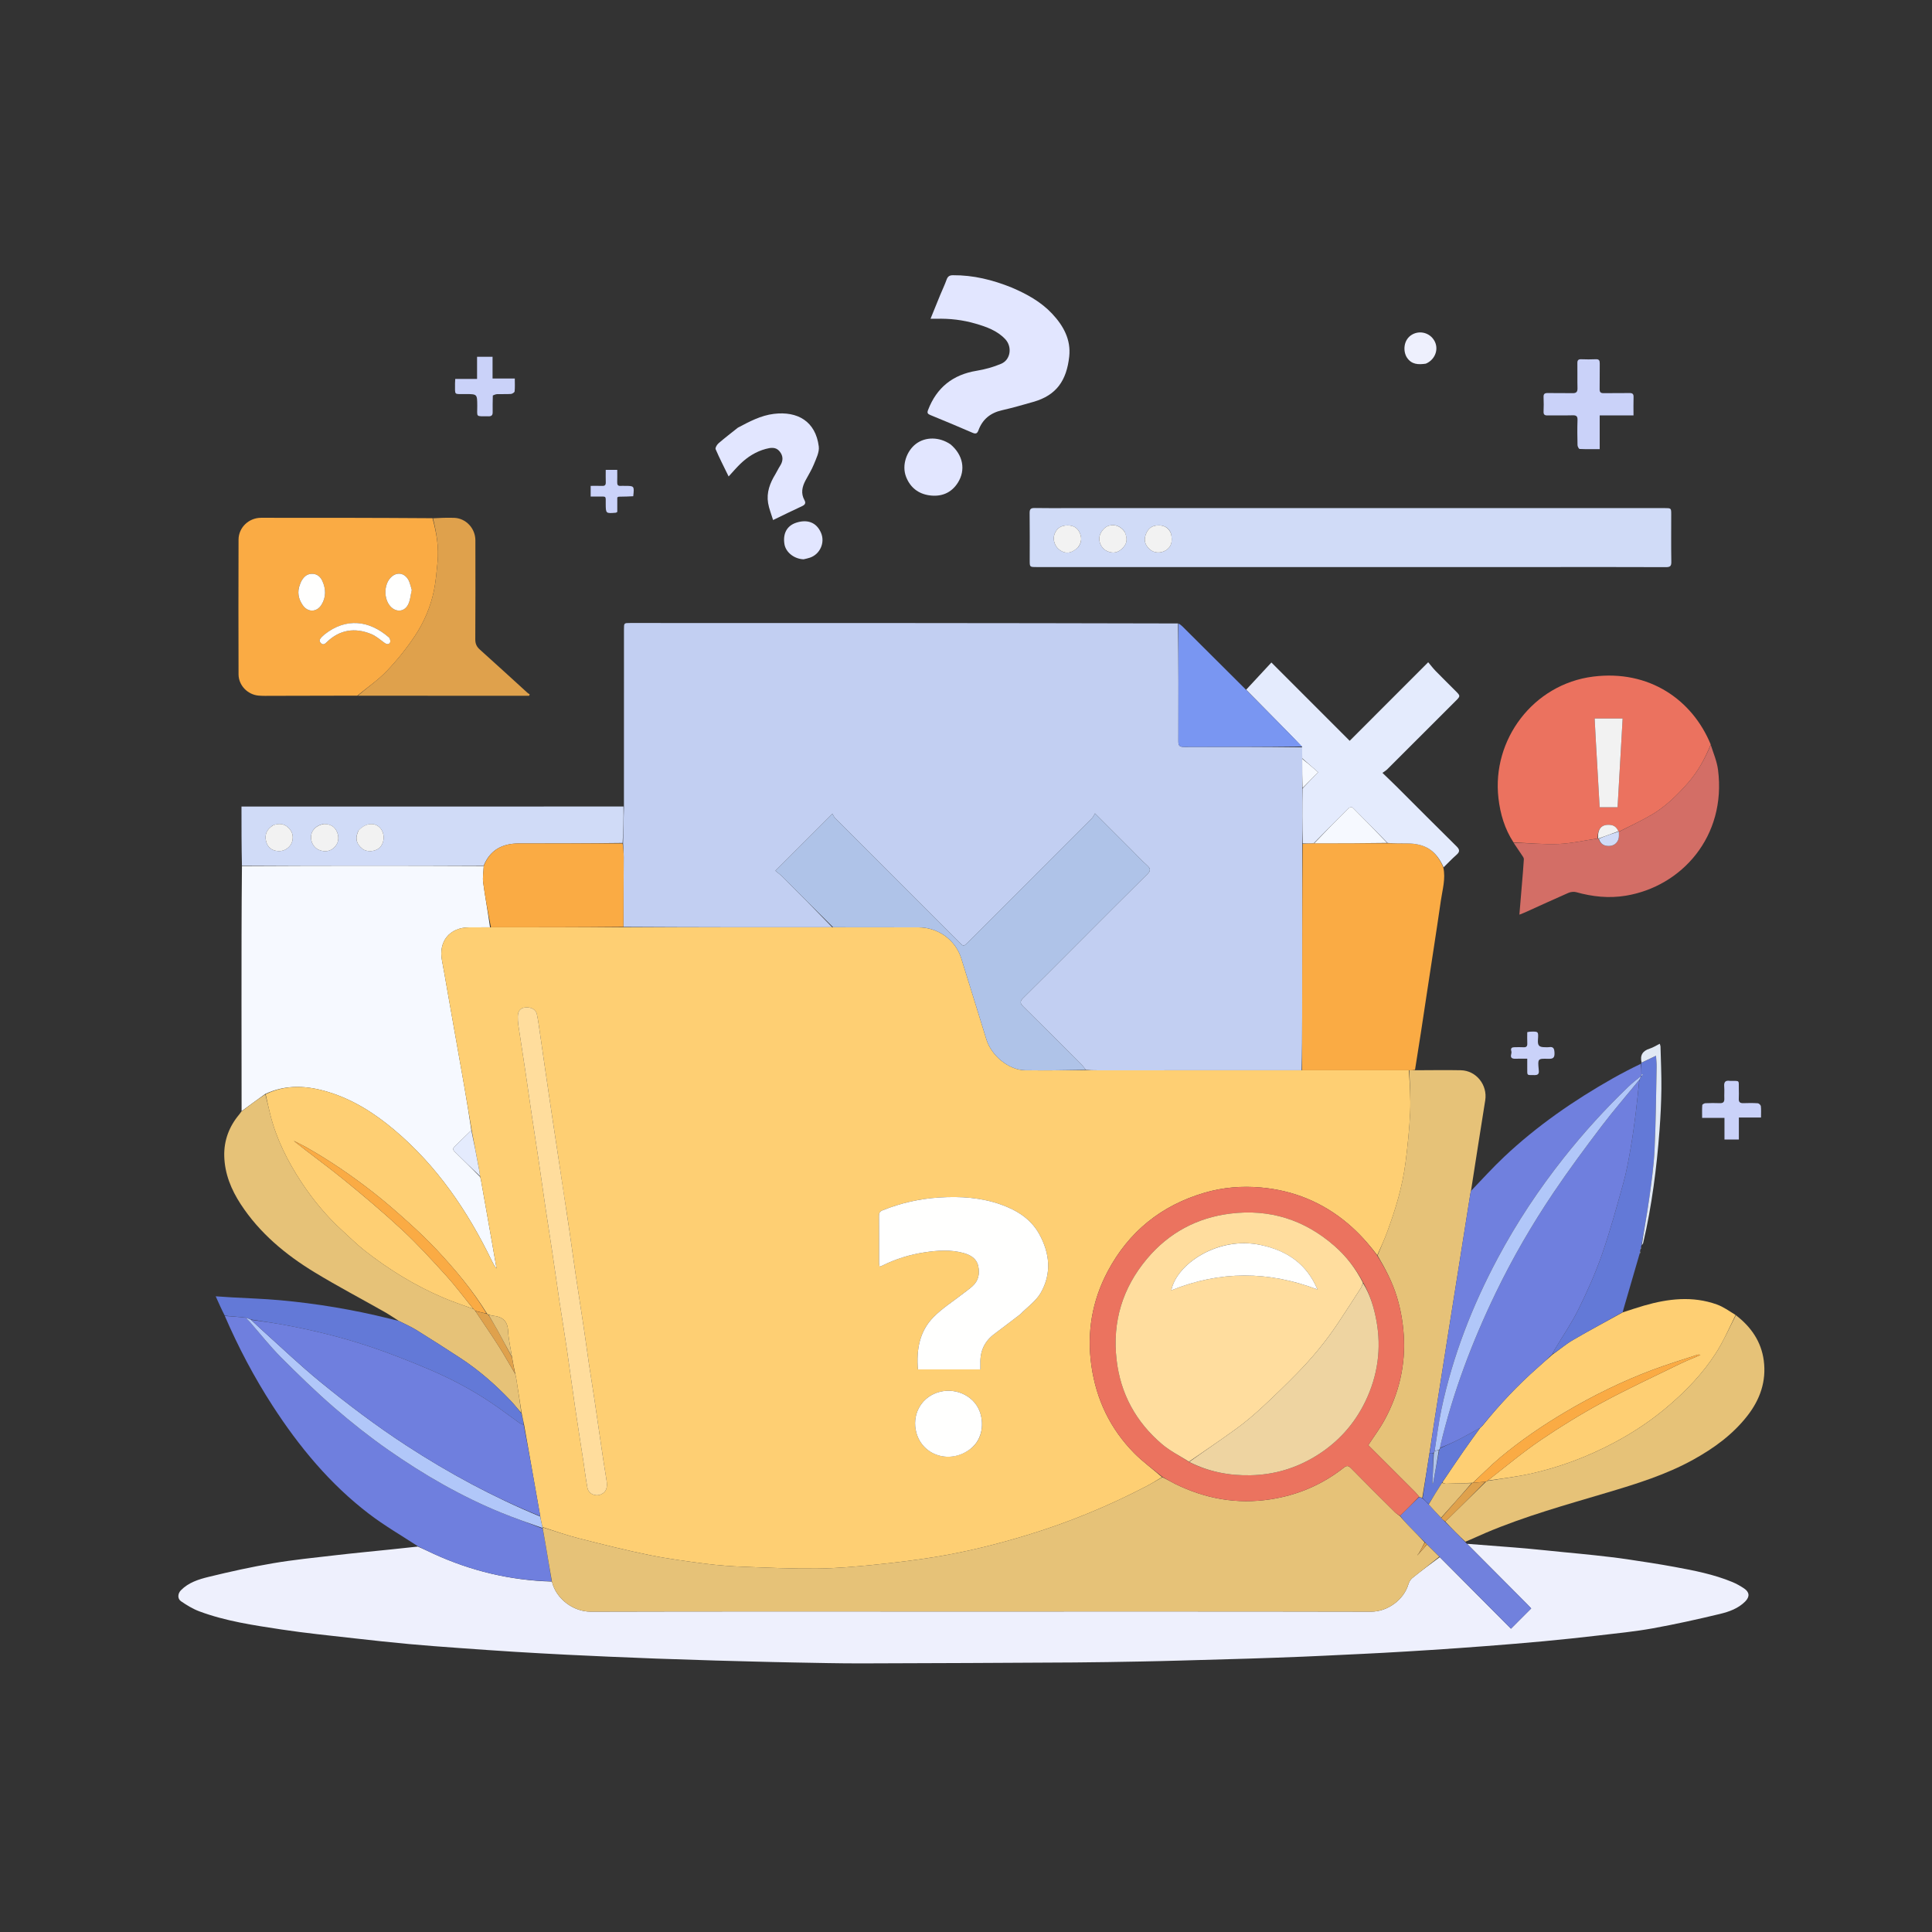 <svg version="1.1" id="Layer_1" xmlns="http://www.w3.org/2000/svg"
    xmlns:xlink="http://www.w3.org/1999/xlink" x="0px" y="0px"
    width="100%" viewBox="0 0 2000 2000" enable-background="new 0 0 2000 2000" xml:space="preserve">
<rect x="0" y="0" width="2000" height="2000" fill="#333333" stroke="none"/>
<path fill="transparent" opacity="1" stroke="none" 
	d="
M1112,2001 
	C741.333,2001 371.167,2001 1,2001 
	C1,1334.333 1,667.667 1,1 
	C667.667,1 1334.333,1 2001,1 
	C2001,667.667 2001,1334.333 2001,2001 
	C1704.833,2001 1408.667,2001 1112,2001 
M1697.859,1297.914 
	C1697.939,1296.951 1698.018,1295.987 1698.064,1294.36 
	C1698.155,1293.928 1698.247,1293.496 1698.866,1292.951 
	C1698.922,1292.304 1698.979,1291.656 1699.014,1290.347 
	C1699.092,1289.914 1699.17,1289.481 1699.939,1288.839 
	C1700.301,1288.142 1700.827,1287.483 1701,1286.742 
	C1709.967,1248.379 1714.957,1209.425 1717.915,1170.199 
	C1718.998,1155.839 1719.702,1141.426 1719.862,1127.029 
	C1720.024,1112.435 1719.306,1097.832 1718.944,1083.233 
	C1718.929,1082.625 1718.617,1082.024 1718.176,1080.489 
	C1714.514,1082.299 1711.319,1084.416 1707.807,1085.505 
	C1700.345,1087.818 1697.512,1092.52 1698.918,1100.379 
	C1698.918,1100.379 1698.864,1100.72 1698.166,1100.904 
	C1688.656,1106.015 1679.047,1110.952 1669.654,1116.268 
	C1629.16,1139.183 1591.074,1165.507 1557.151,1197.479 
	C1545.314,1208.635 1534.362,1220.729 1522.973,1231.502 
	C1527.8,1200.694 1532.526,1169.87 1537.496,1139.085 
	C1540.048,1123.283 1528.304,1108.249 1512.25,1107.919 
	C1496.612,1107.598 1480.961,1107.887 1465.244,1107.117 
	C1469.162,1080.985 1473.053,1054.849 1477.005,1028.723 
	C1481.876,996.516 1486.965,964.341 1491.606,932.102 
	C1493.229,920.831 1496.705,909.615 1494.683,897.69 
	C1498.947,893.472 1503.014,889.026 1507.537,885.107 
	C1511.324,881.827 1511.372,879.628 1507.671,875.99 
	C1487.114,855.784 1466.835,835.295 1446.427,814.936 
	C1441.721,810.241 1436.885,805.678 1431.104,800.081 
	C1433.105,798.617 1434.741,797.714 1436.013,796.446 
	C1459.612,772.916 1483.167,749.342 1506.731,725.777 
	C1512.013,720.496 1512.012,720.496 1506.563,715.048 
	C1499.729,708.215 1492.838,701.437 1486.092,694.517 
	C1483.563,691.922 1481.374,688.995 1478.466,685.552 
	C1450.932,713.104 1424.507,739.545 1397.183,766.887 
	C1370.472,740.164 1344.047,713.727 1316.153,685.82 
	C1307.432,695.217 1298.716,704.608 1289.404,713.706 
	C1267.626,691.957 1245.853,670.203 1224.057,648.472 
	C1222.782,647.201 1221.317,646.121 1219.011,644.904 
	C1030.127,644.911 841.242,644.919 652.358,644.928 
	C645.933,644.928 645.929,644.933 645.927,651.461 
	C645.915,712.59 645.904,773.719 644.982,834.944 
	C513.172,834.944 381.362,834.944 249.982,834.944 
	C249.982,855.934 249.982,875.99 249.993,896.973 
	C249.995,944.435 249.985,991.897 250.003,1039.359 
	C250.017,1076.329 250.066,1113.299 249.797,1150.841 
	C249.1,1151.772 248.447,1152.74 247.7,1153.628 
	C237.213,1166.079 231.755,1180.569 232.144,1196.712 
	C232.584,1214.928 239.286,1231.4 249.154,1246.513 
	C268.764,1276.55 295.705,1298.909 325.948,1317.268 
	C349.528,1331.582 373.99,1344.442 398,1358.054 
	C403.127,1360.961 407.994,1364.324 412.185,1367.242 
	C409.117,1366.496 406.045,1365.764 402.981,1365.001 
	C365.732,1355.728 327.965,1349.436 289.758,1345.973 
	C273.041,1344.457 256.231,1343.97 239.465,1342.993 
	C234.437,1342.7 229.414,1342.331 223.282,1341.924 
	C226.597,1349.335 229.425,1355.657 232.384,1362.661 
	C246.74,1394.727 263.093,1425.724 282.189,1455.232 
	C309.664,1497.689 341.612,1536.311 381.977,1567.142 
	C398.039,1579.411 415.674,1589.622 431.739,1601.095 
	C422.714,1602.055 413.689,1603.029 404.662,1603.971 
	C385.424,1605.977 366.163,1607.781 346.951,1610.01 
	C325.447,1612.505 303.864,1614.655 282.542,1618.285 
	C260.231,1622.084 238.073,1626.991 216.078,1632.357 
	C205.711,1634.886 195.157,1638.168 187.247,1646.277 
	C183.941,1649.666 183.549,1654.987 187.366,1657.602 
	C193.308,1661.673 199.641,1665.552 206.351,1668.058 
	C233.667,1678.263 262.445,1682.426 291.056,1686.794 
	C316.203,1690.632 341.56,1693.115 366.847,1696.001 
	C385.734,1698.156 404.64,1700.173 423.567,1701.932 
	C440.539,1703.509 457.545,1704.724 474.546,1705.963 
	C494.034,1707.384 513.527,1708.747 533.029,1709.965 
	C551.058,1711.091 569.099,1712.043 587.14,1712.977 
	C601.549,1713.723 615.964,1714.363 630.379,1714.985 
	C646.791,1715.693 663.203,1716.392 679.619,1716.981 
	C700.029,1717.714 720.443,1718.359 740.856,1718.988 
	C753.477,1719.377 766.101,1719.681 778.724,1719.994 
	C792.846,1720.344 806.967,1720.739 821.091,1720.977 
	C844.711,1721.375 868.333,1721.992 891.953,1721.939 
	C965.4,1721.773 1038.847,1721.391 1112.293,1720.974 
	C1135.082,1720.845 1157.869,1720.384 1180.656,1719.988 
	C1194.613,1719.746 1208.569,1719.379 1222.523,1719 
	C1245.936,1718.364 1269.349,1717.725 1292.759,1716.99 
	C1311.341,1716.405 1329.921,1715.732 1348.498,1714.988 
	C1362.748,1714.417 1376.992,1713.688 1391.238,1713.006 
	C1404.819,1712.356 1418.402,1711.745 1431.978,1710.992 
	C1448.686,1710.066 1465.392,1709.089 1482.09,1707.989 
	C1500.923,1706.749 1519.753,1705.449 1538.571,1703.992 
	C1558.53,1702.447 1578.489,1700.85 1598.419,1698.976 
	C1617.345,1697.197 1636.254,1695.197 1655.134,1692.988 
	C1673.681,1690.818 1692.316,1689.002 1710.671,1685.694 
	C1734.097,1681.472 1757.375,1676.299 1780.525,1670.737 
	C1789.954,1668.472 1799.402,1665.119 1806.612,1657.873 
	C1811.545,1652.915 1811.161,1648.088 1805.287,1644.222 
	C1801.568,1641.774 1797.641,1639.505 1793.539,1637.799 
	C1774.284,1629.788 1753.916,1625.821 1733.544,1622.075 
	C1717.297,1619.088 1700.956,1616.587 1684.614,1614.163 
	C1673.5,1612.514 1662.321,1611.271 1651.151,1610.03 
	C1640.467,1608.842 1629.756,1607.895 1619.057,1606.833 
	C1606.227,1605.56 1593.404,1604.21 1580.565,1603.023 
	C1571.334,1602.169 1562.084,1601.519 1552.842,1600.793 
	C1541.469,1599.901 1530.094,1599.025 1518.245,1597.909 
	C1517.803,1597.371 1517.361,1596.833 1517.62,1596.043 
	C1524.278,1593.011 1530.874,1589.833 1537.605,1586.971 
	C1578.541,1569.564 1621.343,1557.736 1663.853,1545.076 
	C1694.326,1536.001 1724.636,1526.622 1752.647,1511.149 
	C1774.082,1499.309 1793.613,1485.181 1808.862,1465.654 
	C1822.059,1448.753 1828.656,1429.78 1825.851,1408.43 
	C1823.256,1388.677 1812.478,1373.344 1796.497,1360.697 
	C1790.108,1357.206 1784.043,1352.811 1777.273,1350.384 
	C1752.109,1341.361 1726.897,1344.345 1701.885,1351.562 
	C1694.444,1353.71 1687.112,1356.235 1679.96,1357.885 
	C1680.244,1356.793 1680.502,1355.694 1680.817,1354.611 
	C1686.295,1335.757 1691.781,1316.905 1697.859,1297.914 
M1566.953,872.751 
	C1569.775,876.861 1572.639,880.943 1575.392,885.098 
	C1576.281,886.438 1577.571,888.011 1577.493,889.412 
	C1577.004,898.179 1576.189,906.929 1575.465,915.683 
	C1574.622,925.885 1573.761,936.085 1572.861,946.851 
	C1575.317,945.868 1577.18,945.204 1578.976,944.392 
	C1593.828,937.683 1608.623,930.842 1623.559,924.326 
	C1625.925,923.293 1629.138,922.869 1631.574,923.547 
	C1648.505,928.259 1665.355,930.145 1683.021,927.226 
	C1740.848,917.671 1787.332,865.892 1778.504,796.974 
	C1777.363,788.065 1773.654,779.485 1771.081,770.029 
	C1751.933,724.381 1707.154,693.062 1649.086,700.435 
	C1587.388,708.269 1544.198,765.518 1551.184,826.237 
	C1553.063,842.574 1557.654,858.123 1566.953,872.751 
M370.885,720.283 
	C429.851,720.283 488.817,720.283 547.783,720.283 
	C547.964,719.775 548.146,719.268 548.328,718.76 
	C547.522,718.21 546.637,717.748 545.922,717.098 
	C529.54,702.205 513.247,687.212 496.752,672.446 
	C493.386,669.433 491.985,666.387 492.015,661.769 
	C492.231,627.621 492.174,593.471 492.111,559.322 
	C492.088,546.842 482.214,536.415 470.018,536.056 
	C462.7,535.84 455.367,536.109 447.106,536.03 
	C388.141,536.02 329.176,535.978 270.211,536.023 
	C257.539,536.033 246.982,546.098 246.941,558.657 
	C246.787,605.129 246.792,651.602 246.941,698.074 
	C246.978,709.423 256.25,719.05 267.568,720.076 
	C272.021,720.48 276.53,720.333 281.013,720.326 
	C310.657,720.279 340.302,720.201 370.885,720.283 
M1607.5,587.015 
	C1646.497,587.015 1685.495,586.949 1724.491,587.108 
	C1728.791,587.126 1730.232,586.145 1730.154,581.604 
	C1729.872,565.277 1730.045,548.942 1730.043,532.61 
	C1730.042,525.982 1730.038,525.98 1723.211,525.98 
	C1517.726,525.979 1312.241,525.979 1106.755,525.979 
	C1094.923,525.979 1083.087,526.137 1071.26,525.892 
	C1067.192,525.808 1065.799,526.878 1065.861,531.141 
	C1066.098,547.47 1065.956,563.804 1065.957,580.136 
	C1065.957,587.014 1065.96,587.015 1073.038,587.015 
	C1250.859,587.015 1428.679,587.015 1607.5,587.015 
M1046.926,297.489 
	C1027.516,289.706 1007.542,284.736 986.452,284.913 
	C982.852,284.944 981.104,286.154 979.903,289.515 
	C977.951,294.979 975.409,300.23 973.194,305.604 
	C969.995,313.365 966.867,321.154 963.274,330 
	C966.014,330 967.597,330.04 969.178,329.994 
	C983.036,329.586 996.68,331.165 1009.972,335.052 
	C1021.168,338.326 1032.147,342.184 1040.534,350.992 
	C1048.057,358.893 1046.311,372.433 1036.336,376.614 
	C1028.321,379.974 1019.703,382.4 1011.118,383.797 
	C986.398,387.82 969.652,401.121 960.71,424.482 
	C959.588,427.414 960.3,428.509 963.062,429.639 
	C977.664,435.613 992.231,441.677 1006.696,447.972 
	C1010.194,449.495 1011.644,448.785 1012.921,445.35 
	C1017.134,434.009 1025.315,427.403 1037.177,424.709 
	C1048.154,422.215 1058.995,419.089 1069.825,415.991 
	C1093.649,409.177 1104.142,393.916 1106.855,369.087 
	C1108.776,351.508 1100.807,337.14 1089.144,324.724 
	C1077.549,312.38 1063.018,304.389 1046.926,297.489 
M763.531,442.978 
	C756.934,448.246 750.208,453.365 743.829,458.885 
	C742.186,460.307 740.213,463.595 740.81,464.992 
	C744.699,474.094 749.254,482.911 754.276,493.23 
	C758.711,488.422 762.325,484.107 766.353,480.222 
	C773.861,472.98 782.526,467.444 792.675,464.73 
	C797.626,463.406 803.01,462.397 806.954,467.147 
	C810.929,471.933 810.928,477.052 807.503,482.301 
	C805.702,485.062 804.363,488.12 802.637,490.934 
	C797.013,500.1 793.34,509.879 795.132,520.733 
	C796.097,526.581 798.447,532.2 800.299,538.347 
	C811.27,533.055 820.792,528.311 830.459,523.883 
	C833.666,522.414 834.296,520.492 832.757,517.711 
	C828.867,510.682 830.343,504.009 833.825,497.41 
	C836.771,491.825 840.21,486.438 842.544,480.608 
	C844.915,474.683 848.334,468.056 847.596,462.202 
	C844.318,436.172 825.649,425.443 801.11,428.43 
	C787.582,430.078 775.882,436.363 763.531,442.978 
M1673.5,429.999 
	C1679.241,429.999 1684.981,429.999 1690.999,429.999 
	C1690.999,423.078 1690.842,417.092 1691.06,411.12 
	C1691.181,407.79 1689.949,406.82 1686.732,406.884 
	C1677.914,407.057 1669.088,406.83 1660.269,407.001 
	C1657.063,407.063 1655.863,406.11 1655.936,402.772 
	C1656.127,393.955 1655.9,385.129 1656.053,376.31 
	C1656.106,373.217 1655.379,371.714 1651.921,371.883 
	C1646.94,372.126 1641.933,372.078 1636.946,371.897 
	C1633.923,371.788 1632.838,372.842 1632.892,375.908 
	C1633.045,384.56 1632.788,393.221 1633.013,401.87 
	C1633.117,405.865 1631.604,407.101 1627.751,407.007 
	C1619.268,406.8 1610.774,407.049 1602.288,406.888 
	C1599.152,406.829 1597.728,407.656 1597.887,411.065 
	C1598.119,416.047 1598.086,421.054 1597.894,426.04 
	C1597.776,429.104 1598.895,430.106 1601.927,430.052 
	C1610.579,429.9 1619.241,430.165 1627.889,429.924 
	C1631.698,429.818 1633.19,430.761 1633.039,434.886 
	C1632.723,443.529 1632.843,452.195 1633.047,460.845 
	C1633.079,462.231 1634.417,464.733 1635.244,464.773 
	C1641.988,465.095 1648.754,464.954 1656,464.954 
	C1656,458.633 1656,453.008 1656,447.384 
	C1656,441.782 1656,436.18 1656,429.999 
	C1661.942,429.999 1667.222,429.999 1673.5,429.999 
M983.607,459.805 
	C972.475,452.157 958.101,451.984 948.192,459.483 
	C938.862,466.543 933.082,481.326 938.043,493.81 
	C942.461,504.928 950.91,511.276 962.309,512.809 
	C974.321,514.425 984.7,510.48 991.511,499.782 
	C999.951,486.526 997.01,470.931 983.607,459.805 
M510.282,408.943 
	C511.839,408.609 513.389,408.03 514.955,407.987 
	C519.612,407.857 524.289,408.142 528.927,407.811 
	C530.311,407.713 532.627,406.228 532.734,405.193 
	C533.171,400.985 532.916,396.704 532.916,391.862 
	C524.945,391.862 517.712,391.862 509.896,391.862 
	C509.896,384.038 509.896,376.807 509.896,369.333 
	C504.404,369.333 499.521,369.333 493.854,369.333 
	C493.854,376.997 493.854,384.358 493.854,392.286 
	C485.846,392.286 478.613,392.286 471.262,392.286 
	C471.164,394.199 471.027,395.513 471.041,396.826 
	C471.181,409.681 469.392,407.832 482.157,407.923 
	C494.03,408.007 493.937,407.942 494.056,419.999 
	C494.178,432.349 491.711,430.808 505.83,430.961 
	C508.789,430.993 510.05,429.821 510.001,426.819 
	C509.908,421.162 510.016,415.502 510.282,408.943 
M1790.593,1118.943 
	C1785.807,1118.077 1784.541,1120.345 1784.902,1124.777 
	C1785.24,1128.911 1784.835,1133.1 1785.015,1137.254 
	C1785.163,1140.663 1783.906,1142.114 1780.398,1141.988 
	C1775.41,1141.808 1770.406,1141.825 1765.421,1142.041 
	C1764.268,1142.091 1762.246,1143.218 1762.19,1143.966 
	C1761.875,1148.183 1762.038,1152.436 1762.038,1157.254 
	C1770.125,1157.254 1777.356,1157.254 1785.167,1157.254 
	C1785.167,1165.082 1785.167,1172.317 1785.167,1179.647 
	C1790.342,1179.647 1794.904,1179.647 1800.067,1179.647 
	C1800.067,1172.075 1800.067,1164.844 1800.067,1156.842 
	C1808.007,1156.842 1815.367,1156.842 1822.991,1156.842 
	C1822.991,1152.406 1823.251,1148.725 1822.84,1145.121 
	C1822.708,1143.961 1820.864,1142.174 1819.706,1142.095 
	C1814.735,1141.756 1809.724,1141.824 1804.735,1141.987 
	C1801.367,1142.097 1799.783,1140.938 1799.988,1137.389 
	C1800.18,1134.071 1800.066,1130.732 1800.021,1127.403 
	C1799.89,1117.646 1801.336,1119.094 1790.593,1118.943 
M832.285,578.992 
	C834.356,578.424 836.461,577.961 838.49,577.271 
	C848.727,573.79 854.297,561.922 849.956,551.682 
	C845.138,540.317 835.312,537.516 824.345,541.061 
	C814.301,544.308 810.33,552.672 812.051,563.284 
	C813.406,571.644 821.963,578.581 832.285,578.992 
M1589.159,1112.935 
	C1593.735,1113.037 1593.106,1109.691 1592.86,1106.975 
	C1591.862,1095.976 1591.809,1095.738 1602.696,1096.08 
	C1607.568,1096.234 1609.46,1095.176 1609.211,1089.855 
	C1609.005,1085.46 1608.147,1083.253 1603.382,1084.028 
	C1602.085,1084.239 1600.725,1084.06 1599.394,1084.059 
	C1593.182,1084.055 1591.659,1082.421 1592.081,1076.212 
	C1592.66,1067.675 1592.66,1067.667 1583.865,1067.999 
	C1583.078,1068.029 1582.298,1068.254 1580.999,1068.476 
	C1580.999,1072.452 1580.86,1076.245 1581.044,1080.023 
	C1581.188,1082.992 1580.224,1084.318 1577.091,1084.102 
	C1574.11,1083.896 1571.103,1084.071 1568.108,1084.059 
	C1565.283,1084.047 1563.495,1084.819 1564.525,1088.216 
	C1564.791,1089.095 1564.687,1090.196 1564.432,1091.104 
	C1563.278,1095.211 1565.397,1096.096 1568.896,1095.996 
	C1572.802,1095.884 1576.714,1095.97 1581,1095.97 
	C1581,1099.821 1580.983,1102.798 1581.003,1105.774 
	C1581.059,1113.802 1580.193,1112.867 1589.159,1112.935 
M649.42,514 
	C651.496,513.9 653.572,513.801 655.539,513.706 
	C656.679,502.972 656.679,502.973 646.626,502.974 
	C645.294,502.974 643.954,502.87 642.634,502.992 
	C639.763,503.259 638.834,501.944 638.933,499.192 
	C639.086,494.945 638.973,490.687 638.973,486.418 
	C634.604,486.418 631.056,486.418 627.057,486.418 
	C627.057,490.961 626.941,495.097 627.098,499.222 
	C627.203,502.009 626.19,503.127 623.357,503.012 
	C619.424,502.852 615.48,502.971 611.459,502.971 
	C611.459,507.014 611.459,510.355 611.459,514 
	C614.591,514 617.243,513.984 619.896,514.003 
	C627.917,514.06 627.025,513.217 627.051,521.265 
	C627.086,531.651 627.06,531.654 637.57,530.758 
	C637.859,530.734 638.126,530.45 639.012,529.929 
	C639.012,525.061 639.012,519.825 639.012,514.915 
	C639.91,514.458 640.193,514.194 640.485,514.184 
	C643.141,514.098 645.799,514.055 649.42,514 
M1476.313,376.303 
	C1476.765,376.093 1477.228,375.905 1477.665,375.668 
	C1486.226,371.02 1489.432,360.769 1484.846,352.722 
	C1480.151,344.483 1469.994,341.875 1462.132,346.176 
	C1452.539,351.424 1452.202,363.899 1456.579,370.347 
	C1461.368,377.401 1468.231,377.591 1476.313,376.303 
z"/>
<path fill="#C2CFF2" opacity="1" stroke="none" 
	d="
M645.893,834.848 
	C645.904,773.719 645.915,712.59 645.927,651.461 
	C645.929,644.933 645.933,644.928 652.358,644.928 
	C841.242,644.919 1030.127,644.911 1219.483,645.401 
	C1219.954,686.377 1220.024,726.856 1219.855,767.334 
	C1219.836,771.864 1220.977,773.223 1225.642,773.204 
	C1266.452,773.033 1307.263,773.126 1348.063,773.592 
	C1348.046,777.703 1348.04,781.361 1348.023,785.486 
	C1348.023,795.955 1348.034,805.958 1348.031,816.432 
	C1348.041,835.676 1348.066,854.45 1348.069,873.678 
	C1348.031,933.252 1348.024,992.372 1347.995,1051.491 
	C1347.986,1070.308 1347.917,1089.126 1347.417,1107.932 
	C1276.806,1107.948 1206.653,1107.976 1136.5,1107.993 
	C1132.337,1107.994 1128.173,1107.899 1123.966,1107.517 
	C1122.774,1105.786 1121.735,1104.277 1120.462,1103.002 
	C1100.102,1082.596 1079.783,1062.149 1059.26,1041.908 
	C1055.87,1038.564 1055.703,1036.582 1059.19,1033.151 
	C1078.433,1014.223 1097.438,995.053 1116.525,975.967 
	C1140.207,952.285 1163.811,928.523 1187.655,905.006 
	C1191.346,901.366 1191.253,899.235 1187.534,895.886 
	C1181.848,890.763 1176.624,885.125 1171.205,879.705 
	C1159.083,867.582 1146.961,855.458 1133.539,842.034 
	C1132.405,843.88 1131.705,845.71 1130.441,846.976 
	C1087.718,889.791 1044.943,932.553 1002.173,975.32 
	C997.501,979.992 997.488,979.994 992.86,975.365 
	C950.089,932.598 907.312,889.838 864.597,847.016 
	C863.216,845.631 862.478,843.604 861.744,842.383 
	C841.517,862.606 822.614,881.505 802.705,901.411 
	C805.024,903.376 807.98,905.542 810.539,908.103 
	C827.726,925.305 844.829,942.592 861.496,959.905 
	C789.17,959.95 717.308,959.94 645.394,959.508 
	C645.464,935.211 645.629,911.336 645.672,887.461 
	C645.68,882.669 645.22,877.876 644.985,872.61 
	C645.294,859.707 645.593,847.278 645.893,834.848 
z"/>
<path fill="#EEF0FD" opacity="1" stroke="none" 
	d="
M1518.72,1598.141 
	C1530.094,1599.025 1541.469,1599.901 1552.842,1600.793 
	C1562.084,1601.519 1571.334,1602.169 1580.565,1603.023 
	C1593.404,1604.21 1606.227,1605.56 1619.057,1606.833 
	C1629.756,1607.895 1640.467,1608.842 1651.151,1610.03 
	C1662.321,1611.271 1673.5,1612.514 1684.614,1614.163 
	C1700.956,1616.587 1717.297,1619.088 1733.544,1622.075 
	C1753.916,1625.821 1774.284,1629.788 1793.539,1637.799 
	C1797.641,1639.505 1801.568,1641.774 1805.287,1644.222 
	C1811.161,1648.088 1811.545,1652.915 1806.612,1657.873 
	C1799.402,1665.119 1789.954,1668.472 1780.525,1670.737 
	C1757.375,1676.299 1734.097,1681.472 1710.671,1685.694 
	C1692.316,1689.002 1673.681,1690.818 1655.134,1692.988 
	C1636.254,1695.197 1617.345,1697.197 1598.419,1698.976 
	C1578.489,1700.85 1558.53,1702.447 1538.571,1703.992 
	C1519.753,1705.449 1500.923,1706.749 1482.09,1707.989 
	C1465.392,1709.089 1448.686,1710.066 1431.978,1710.992 
	C1418.402,1711.745 1404.819,1712.356 1391.238,1713.006 
	C1376.992,1713.688 1362.748,1714.417 1348.498,1714.988 
	C1329.921,1715.732 1311.341,1716.405 1292.759,1716.99 
	C1269.349,1717.725 1245.936,1718.364 1222.523,1719 
	C1208.569,1719.379 1194.613,1719.746 1180.656,1719.988 
	C1157.869,1720.384 1135.082,1720.845 1112.293,1720.974 
	C1038.847,1721.391 965.4,1721.773 891.953,1721.939 
	C868.333,1721.992 844.711,1721.375 821.091,1720.977 
	C806.967,1720.739 792.846,1720.344 778.724,1719.994 
	C766.101,1719.681 753.477,1719.377 740.856,1718.988 
	C720.443,1718.359 700.029,1717.714 679.619,1716.981 
	C663.203,1716.392 646.791,1715.693 630.379,1714.985 
	C615.964,1714.363 601.549,1713.723 587.14,1712.977 
	C569.099,1712.043 551.058,1711.091 533.029,1709.965 
	C513.527,1708.747 494.034,1707.384 474.546,1705.963 
	C457.545,1704.724 440.539,1703.509 423.567,1701.932 
	C404.64,1700.173 385.734,1698.156 366.847,1696.001 
	C341.56,1693.115 316.203,1690.632 291.056,1686.794 
	C262.445,1682.426 233.667,1678.263 206.351,1668.058 
	C199.641,1665.552 193.308,1661.673 187.366,1657.602 
	C183.549,1654.987 183.941,1649.666 187.247,1646.277 
	C195.157,1638.168 205.711,1634.886 216.078,1632.357 
	C238.073,1626.991 260.231,1622.084 282.542,1618.285 
	C303.864,1614.655 325.447,1612.505 346.951,1610.01 
	C366.163,1607.781 385.424,1605.977 404.662,1603.971 
	C413.689,1603.029 422.714,1602.055 432.478,1601.005 
	C438.441,1603.452 443.62,1606.092 448.9,1608.509 
	C487.71,1626.273 528.39,1636.05 571.359,1637.243 
	C575.644,1655.379 593.795,1668.432 611.376,1668.384 
	C736.812,1668.042 862.249,1668.202 987.686,1668.202 
	C1131.613,1668.202 1275.541,1668.071 1419.468,1668.376 
	C1436.333,1668.412 1453.048,1656.197 1457.852,1640.348 
	C1458.577,1637.959 1459.927,1635.313 1461.804,1633.794 
	C1471.102,1626.268 1480.673,1619.08 1490.442,1611.938 
	C1515.345,1636.882 1539.954,1661.661 1564.133,1686.008 
	C1571.447,1678.684 1578.1,1672.024 1585.095,1665.019 
	C1584.106,1663.974 1582.794,1662.527 1581.419,1661.143 
	C1560.524,1640.138 1539.621,1619.141 1518.72,1598.141 
z"/>
<path fill="#F6F9FF" opacity="1" stroke="none" 
	d="
M250.099,1150.269 
	C250.066,1113.299 250.017,1076.329 250.003,1039.359 
	C249.985,991.897 249.995,944.435 250.458,896.498 
	C334.205,896.031 417.488,896.039 500.769,896.429 
	C500.529,902.477 499.456,908.256 500.21,913.786 
	C502.315,929.231 505.175,944.574 507.285,959.957 
	C499.846,959.972 492.859,959.994 485.872,959.998 
	C465.437,960.011 453.658,974.466 457.577,994.533 
	C459.514,1004.455 461.154,1014.435 462.916,1024.392 
	C468.81,1057.693 474.737,1090.988 480.57,1124.299 
	C483.228,1139.482 485.697,1154.699 487.926,1170.042 
	C482.02,1175.671 476.471,1181.186 470.848,1186.626 
	C468.976,1188.436 468.446,1190.028 470.551,1192.079 
	C479.368,1200.677 488.121,1209.34 497.008,1218.364 
	C497.355,1219.546 497.673,1220.33 497.817,1221.144 
	C501.534,1242.069 505.237,1262.997 508.931,1283.926 
	C510.649,1293.667 512.342,1303.413 514.046,1313.156 
	C511.923,1310.81 510.589,1308.185 509.304,1305.536 
	C484.214,1253.777 452.48,1206.946 408.089,1169.578 
	C387.808,1152.505 365.74,1138.379 340.164,1130.525 
	C318.279,1123.804 296.443,1122.293 274.653,1132.403 
	C266.252,1138.401 258.175,1144.335 250.099,1150.269 
z"/>
<path fill="#D0DBF7" opacity="1" stroke="none" 
	d="
M1607,587.015 
	C1428.679,587.015 1250.859,587.015 1073.038,587.015 
	C1065.96,587.015 1065.957,587.014 1065.957,580.136 
	C1065.956,563.804 1066.098,547.47 1065.861,531.141 
	C1065.799,526.878 1067.192,525.808 1071.26,525.892 
	C1083.087,526.137 1094.923,525.979 1106.755,525.979 
	C1312.241,525.979 1517.726,525.979 1723.211,525.98 
	C1730.038,525.98 1730.042,525.982 1730.043,532.61 
	C1730.045,548.942 1729.872,565.277 1730.154,581.604 
	C1730.232,586.145 1728.791,587.126 1724.491,587.108 
	C1685.495,586.949 1646.497,587.015 1607,587.015 
M1116.086,566.418 
	C1119.984,561.398 1120.111,556.032 1117.238,550.589 
	C1114.163,544.761 1108.806,543.45 1102.795,544.028 
	C1097.306,544.557 1093.663,547.654 1091.677,552.752 
	C1089.377,558.653 1092.002,566.184 1097.609,569.79 
	C1103.666,573.686 1109.473,572.77 1116.086,566.418 
M1164.25,550.534 
	C1160.179,544.705 1154.298,542.445 1147.827,544.221 
	C1143.051,545.533 1138.354,551.55 1138.005,556.805 
	C1137.625,562.524 1140.99,568.241 1146.072,570.51 
	C1151.98,573.146 1156.973,572.312 1161.605,567.914 
	C1166.664,563.111 1167.542,558.26 1164.25,550.534 
M1212.086,551.826 
	C1209.059,544.895 1203.247,543.178 1196.51,544.089 
	C1190.629,544.884 1187.42,549.006 1185.719,554.47 
	C1183.904,560.301 1186.041,564.903 1190.275,568.695 
	C1194.742,572.696 1201.65,572.982 1206.925,569.659 
	C1212.485,566.156 1214.191,560.763 1212.086,551.826 
z"/>
<path fill="#FAAB44" opacity="1" stroke="none" 
	d="
M369.946,720.133 
	C340.302,720.201 310.657,720.279 281.013,720.326 
	C276.53,720.333 272.021,720.48 267.568,720.076 
	C256.25,719.05 246.978,709.423 246.941,698.074 
	C246.792,651.602 246.787,605.129 246.941,558.657 
	C246.982,546.098 257.539,536.033 270.211,536.023 
	C329.176,535.978 388.141,536.02 447.736,536.438 
	C451.905,551.651 454.481,566.58 452.961,581.872 
	C451.984,591.717 451.199,601.646 449.222,611.311 
	C445.766,628.204 438.96,644.085 429.49,658.317 
	C420.908,671.214 411.06,683.49 400.351,694.681 
	C391.269,704.173 380.159,711.723 369.946,720.133 
M426.183,610.143 
	C424.934,606.58 424.298,602.624 422.315,599.531 
	C417.657,592.267 409.484,592.073 403.849,598.604 
	C397.415,606.061 397.373,619.636 403.761,627.252 
	C409.264,633.814 417.964,633.859 422.156,626.435 
	C424.701,621.926 425.013,616.156 426.183,610.143 
M310.457,605.188 
	C307.372,612.799 308.921,619.904 313.319,626.39 
	C318.505,634.038 327.814,633.99 332.736,626.145 
	C337.694,618.241 337.481,609.667 333.692,601.372 
	C331.671,596.948 328.083,593.886 322.732,594.015 
	C317.431,594.143 314.287,597.425 311.905,601.696 
	C311.423,602.559 311.139,603.532 310.457,605.188 
M335.548,657.069 
	C334.699,657.865 333.825,658.635 333.007,659.46 
	C331.067,661.417 329.867,663.558 332.356,665.877 
	C334.748,668.105 336.524,666.427 338.296,664.717 
	C351.722,651.76 367.303,649.466 384.183,656.315 
	C389.14,658.326 393.414,662.115 397.829,665.326 
	C400.059,666.948 402.363,667.654 403.757,665.192 
	C404.453,663.964 403.797,660.862 402.655,659.868 
	C382.371,642.21 358.415,639.021 335.548,657.069 
z"/>
<path fill="#FAAB44" opacity="1" stroke="none" 
	d="
M1347.876,1107.943 
	C1347.917,1089.126 1347.986,1070.308 1347.995,1051.491 
	C1348.024,992.372 1348.031,933.252 1348.521,873.642 
	C1352.667,873.084 1356.339,873.015 1360.473,873.02 
	C1385.961,873.047 1410.986,873 1436.474,873.023 
	C1443.41,873.103 1449.883,873.117 1456.355,873.125 
	C1475.542,873.15 1486.642,880.464 1494.11,898.005 
	C1496.705,909.615 1493.229,920.831 1491.606,932.102 
	C1486.965,964.341 1481.876,996.516 1477.005,1028.723 
	C1473.053,1054.849 1469.162,1080.985 1464.821,1107.527 
	C1462.598,1107.95 1460.797,1107.963 1458.527,1107.969 
	C1421.331,1107.956 1384.603,1107.949 1347.876,1107.943 
z"/>
<path fill="#E6C278" opacity="1" stroke="none" 
	d="
M1458.995,1107.976 
	C1460.797,1107.963 1462.598,1107.95 1464.858,1107.923 
	C1480.961,1107.887 1496.612,1107.598 1512.25,1107.919 
	C1528.304,1108.249 1540.048,1123.283 1537.496,1139.085 
	C1532.526,1169.87 1527.8,1200.694 1522.847,1232.279 
	C1522.499,1234.02 1522.218,1234.975 1522.063,1235.95 
	C1518.502,1258.406 1514.964,1280.867 1511.403,1303.324 
	C1507.297,1329.224 1503.16,1355.12 1499.059,1381.022 
	C1494.517,1409.709 1489.97,1438.396 1485.489,1467.092 
	C1483.569,1479.383 1481.81,1491.7 1479.804,1504.359 
	C1477.3,1519.95 1474.969,1535.186 1472.347,1550.561 
	C1471.075,1550.369 1470.095,1550.037 1469.026,1549.395 
	C1467.633,1547.59 1466.41,1546.014 1465.011,1544.614 
	C1448.779,1528.363 1432.519,1512.139 1416.422,1496.063 
	C1422.325,1486.995 1428.659,1478.603 1433.581,1469.451 
	C1448.268,1442.142 1455.242,1413.022 1453.146,1381.81 
	C1452.24,1368.307 1449.912,1355.199 1445.979,1342.294 
	C1441.383,1327.214 1434.112,1313.429 1426.023,1299.669 
	C1429.38,1291.346 1432.975,1283.49 1435.964,1275.411 
	C1444.656,1251.922 1451.905,1227.983 1455.051,1203.069 
	C1457.223,1185.875 1459.034,1168.583 1459.803,1151.281 
	C1460.443,1136.887 1459.331,1122.414 1458.995,1107.976 
z"/>
<path fill="#EB725F" opacity="1" stroke="none" 
	d="
M1566.777,872.06 
	C1557.654,858.123 1553.063,842.574 1551.184,826.237 
	C1544.198,765.518 1587.388,708.269 1649.086,700.435 
	C1707.154,693.062 1751.933,724.381 1770.954,770.737 
	C1764.866,785.568 1757.588,798.836 1747.384,810.475 
	C1736.278,823.143 1724.337,834.877 1709.807,843.441 
	C1698.893,849.872 1687.309,855.166 1675.874,860.933 
	C1675.725,860.901 1675.423,860.863 1675.33,860.509 
	C1673.606,856.321 1670.748,854.201 1666.561,853.897 
	C1657.87,853.267 1653.77,857.889 1653.72,868.001 
	C1639.985,870.039 1626.697,873.153 1613.303,873.702 
	C1597.843,874.336 1582.29,872.707 1566.777,872.06 
M1652.018,767.518 
	C1653.327,790.184 1654.637,812.849 1655.957,835.701 
	C1662.383,835.701 1668.27,835.701 1674.508,835.701 
	C1676.268,804.853 1678.012,774.284 1679.752,743.794 
	C1669.847,743.794 1660.6,743.794 1650.762,743.794 
	C1651.193,751.687 1651.598,759.122 1652.018,767.518 
z"/>
<path fill="#FECF73" opacity="1" stroke="none" 
	d="
M1679.73,1358.587 
	C1687.112,1356.235 1694.444,1353.71 1701.885,1351.562 
	C1726.897,1344.345 1752.109,1341.361 1777.273,1350.384 
	C1784.043,1352.811 1790.108,1357.206 1796.706,1361.276 
	C1790.061,1374.917 1784.086,1388.543 1776.155,1400.916 
	C1762.862,1421.656 1745.864,1439.351 1727.158,1455.404 
	C1710.093,1470.048 1691.512,1482.47 1671.737,1493.033 
	C1644.101,1507.794 1614.958,1518.848 1584.359,1525.6 
	C1569.723,1528.83 1554.758,1530.576 1540.102,1532.694 
	C1558.41,1518.459 1575.975,1503.664 1594.866,1490.82 
	C1615.45,1476.825 1636.78,1463.746 1658.666,1451.894 
	C1684.971,1437.65 1712.172,1425.052 1739.062,1411.899 
	C1745.955,1408.528 1753.14,1405.753 1760.191,1402.704 
	C1759.018,1402.147 1758.031,1402.17 1757.136,1402.467 
	C1741.697,1407.596 1726.097,1412.299 1710.875,1418.008 
	C1679.366,1429.827 1649.258,1444.621 1620.283,1461.783 
	C1596.651,1475.78 1574.044,1491.23 1552.975,1508.814 
	C1543.177,1516.992 1534.244,1526.205 1524.681,1534.963 
	C1524.443,1534.977 1523.966,1535.009 1523.545,1535.018 
	C1514.434,1535.354 1505.745,1535.735 1497.052,1535.955 
	C1495.694,1535.99 1494.317,1535.297 1493.053,1534.615 
	C1500.367,1523.695 1507.51,1513.056 1514.807,1502.524 
	C1520.506,1494.298 1526.398,1486.205 1532.442,1477.958 
	C1533.149,1477.365 1533.617,1476.868 1534.337,1476.213 
	C1534.796,1475.719 1535.002,1475.384 1535.495,1474.89 
	C1552.718,1453.561 1571.266,1433.923 1591.597,1415.976 
	C1596.778,1411.402 1601.89,1406.75 1607.385,1402.069 
	C1614.543,1397.036 1620.99,1391.448 1628.232,1387.224 
	C1645.195,1377.331 1662.539,1368.091 1679.73,1358.587 
z"/>
<path fill="#6F7FDE" opacity="1" stroke="none" 
	d="
M571.127,1636.974 
	C528.39,1636.05 487.71,1626.273 448.9,1608.509 
	C443.62,1606.092 438.441,1603.452 432.904,1600.843 
	C415.674,1589.622 398.039,1579.411 381.977,1567.142 
	C341.612,1536.311 309.664,1497.689 282.189,1455.232 
	C263.093,1425.724 246.74,1394.727 232.737,1362.325 
	C240.129,1362.648 247.168,1363.307 254.496,1364.107 
	C256.128,1365.721 257.499,1367.169 258.81,1368.669 
	C269.412,1380.791 279.398,1393.524 290.735,1404.913 
	C308.553,1422.811 326.709,1440.463 345.787,1456.99 
	C363.708,1472.514 382.401,1487.315 401.832,1500.891 
	C438.829,1526.738 477.832,1549.273 519.773,1566.306 
	C533.596,1571.92 547.707,1576.827 561.792,1582.457 
	C562.789,1587.724 563.739,1592.581 564.56,1597.459 
	C566.778,1610.626 568.942,1623.802 571.127,1636.974 
z"/>
<path fill="#E6C278" opacity="1" stroke="none" 
	d="
M249.948,1150.555 
	C258.175,1144.335 266.252,1138.401 274.661,1132.799 
	C276.629,1140.197 278.144,1147.294 279.924,1154.324 
	C286.275,1179.414 297.787,1202.182 311.904,1223.66 
	C324.138,1242.271 338.313,1259.329 354.842,1274.342 
	C362.333,1281.146 369.529,1288.337 377.468,1294.576 
	C402.639,1314.357 429.774,1331.012 459.281,1343.556 
	C469.324,1347.825 479.739,1351.218 490.228,1355.162 
	C490.981,1355.872 491.489,1356.43 492.142,1357.296 
	C500.364,1369.688 508.642,1381.644 516.452,1393.899 
	C522.299,1403.073 527.542,1412.631 533.331,1422.292 
	C533.949,1424.499 534.321,1426.429 534.626,1428.37 
	C536.436,1439.885 538.231,1451.404 539.724,1462.786 
	C535.915,1458.5 532.617,1454.154 528.876,1450.23 
	C513.034,1433.615 495.897,1418.475 476.632,1405.904 
	C461.533,1396.051 446.355,1386.312 431.025,1376.824 
	C425.282,1373.27 419.011,1370.568 412.981,1367.477 
	C407.994,1364.324 403.127,1360.961 398,1358.054 
	C373.99,1344.442 349.528,1331.582 325.948,1317.268 
	C295.705,1298.909 268.764,1276.55 249.154,1246.513 
	C239.286,1231.4 232.584,1214.928 232.144,1196.712 
	C231.755,1180.569 237.213,1166.079 247.7,1153.628 
	C248.447,1152.74 249.1,1151.772 249.948,1150.555 
z"/>
<path fill="#E6C278" opacity="1" stroke="none" 
	d="
M1539.942,1532.993 
	C1554.758,1530.576 1569.723,1528.83 1584.359,1525.6 
	C1614.958,1518.848 1644.101,1507.794 1671.737,1493.033 
	C1691.512,1482.47 1710.093,1470.048 1727.158,1455.404 
	C1745.864,1439.351 1762.862,1421.656 1776.155,1400.916 
	C1784.086,1388.543 1790.061,1374.917 1796.967,1361.5 
	C1812.478,1373.344 1823.256,1388.677 1825.851,1408.43 
	C1828.656,1429.78 1822.059,1448.753 1808.862,1465.654 
	C1793.613,1485.181 1774.082,1499.309 1752.647,1511.149 
	C1724.636,1526.622 1694.326,1536.001 1663.853,1545.076 
	C1621.343,1557.736 1578.541,1569.564 1537.605,1586.971 
	C1530.874,1589.833 1524.278,1593.011 1516.972,1595.992 
	C1509.474,1589.033 1502.624,1582.124 1496.086,1575.037 
	C1497.489,1573.832 1498.599,1572.827 1499.665,1571.776 
	C1512.436,1559.188 1525.2,1546.593 1538.225,1533.897 
	C1538.97,1533.527 1539.456,1533.26 1539.942,1532.993 
z"/>
<path fill="#D0DBF7" opacity="1" stroke="none" 
	d="
M500.77,896.046 
	C417.488,896.039 334.205,896.031 250.452,896.035 
	C249.982,875.99 249.982,855.934 249.982,834.944 
	C381.362,834.944 513.172,834.944 645.437,834.896 
	C645.593,847.278 645.294,859.707 644.519,872.627 
	C608.377,873.12 572.711,873.075 537.044,873.144 
	C520.221,873.177 507.381,879.732 500.77,896.046 
M371.079,859.834 
	C367.342,867.495 368.705,873.627 375.285,878.761 
	C379.795,882.28 388.344,881.726 392.849,877.624 
	C397.544,873.35 398.559,865.121 395.115,859.267 
	C390.226,850.957 379.161,850.919 371.079,859.834 
M282.311,854.441 
	C281.673,854.973 281.051,855.526 280.394,856.035 
	C275.125,860.119 273.583,866.13 276.085,872.876 
	C278.149,878.44 283.215,881.381 290.081,880.999 
	C295.653,880.69 301.353,876.102 302.615,870.583 
	C303.851,865.181 302.554,860.59 298.285,856.646 
	C293.604,852.322 288.554,852.302 282.311,854.441 
M334.748,853.005 
	C327.446,854.424 322.52,859.267 322.011,865.527 
	C321.483,872.018 325.12,878.034 330.944,880.107 
	C336.381,882.042 341.679,881.393 345.817,877.449 
	C350.427,873.055 351.369,867.347 348.941,861.402 
	C346.536,855.514 341.835,852.95 334.748,853.005 
z"/>
<path fill="#E4EBFD" opacity="1" stroke="none" 
	d="
M1494.396,897.847 
	C1486.642,880.464 1475.542,873.15 1456.355,873.125 
	C1449.883,873.117 1443.41,873.103 1436.435,872.682 
	C1424.096,860.172 1412.298,848.036 1400.322,836.077 
	C1399.673,835.429 1396.978,835.704 1396.178,836.499 
	C1384.029,848.555 1372.038,860.769 1360.01,872.947 
	C1356.339,873.015 1352.667,873.084 1348.544,873.188 
	C1348.066,854.45 1348.041,835.676 1348.327,816.295 
	C1353.719,810.481 1358.8,805.274 1364.535,799.398 
	C1358.892,794.481 1353.463,789.75 1348.034,785.019 
	C1348.04,781.361 1348.046,777.703 1347.948,773.26 
	C1338.356,762.92 1328.854,753.38 1319.385,743.807 
	C1309.573,733.887 1299.794,723.937 1290,714 
	C1298.716,704.608 1307.432,695.217 1316.153,685.82 
	C1344.047,713.727 1370.472,740.164 1397.183,766.887 
	C1424.507,739.545 1450.932,713.104 1478.466,685.552 
	C1481.374,688.995 1483.563,691.922 1486.092,694.517 
	C1492.838,701.437 1499.729,708.215 1506.563,715.048 
	C1512.012,720.496 1512.013,720.496 1506.731,725.777 
	C1483.167,749.342 1459.612,772.916 1436.013,796.446 
	C1434.741,797.714 1433.105,798.617 1431.104,800.081 
	C1436.885,805.678 1441.721,810.241 1446.427,814.936 
	C1466.835,835.295 1487.114,855.784 1507.671,875.99 
	C1511.372,879.628 1511.324,881.827 1507.537,885.107 
	C1503.014,889.026 1498.947,893.472 1494.396,897.847 
z"/>
<path fill="#D36E66" opacity="1" stroke="none" 
	d="
M1676.023,860.966 
	C1687.309,855.166 1698.893,849.872 1709.807,843.441 
	C1724.337,834.877 1736.278,823.143 1747.384,810.475 
	C1757.588,798.836 1764.866,785.568 1770.98,771.099 
	C1773.654,779.485 1777.363,788.065 1778.504,796.974 
	C1787.332,865.892 1740.848,917.671 1683.021,927.226 
	C1665.355,930.145 1648.505,928.259 1631.574,923.547 
	C1629.138,922.869 1625.925,923.293 1623.559,924.326 
	C1608.623,930.842 1593.828,937.683 1578.976,944.392 
	C1577.18,945.204 1575.317,945.868 1572.861,946.851 
	C1573.761,936.085 1574.622,925.885 1575.465,915.683 
	C1576.189,906.929 1577.004,898.179 1577.493,889.412 
	C1577.571,888.011 1576.281,886.438 1575.392,885.098 
	C1572.639,880.943 1569.775,876.861 1566.865,872.406 
	C1582.29,872.707 1597.843,874.336 1613.303,873.702 
	C1626.697,873.153 1639.985,870.039 1653.921,868.054 
	C1654.523,868.049 1654.921,868.169 1654.932,868.524 
	C1656.705,873.784 1660.602,875.794 1665.391,875.754 
	C1670.063,875.714 1673.832,873.348 1675.372,868.82 
	C1676.193,866.407 1675.844,863.597 1676.023,860.966 
z"/>
<path fill="#E2E6FF" opacity="1" stroke="none" 
	d="
M1047.271,297.66 
	C1063.018,304.389 1077.549,312.38 1089.144,324.724 
	C1100.807,337.14 1108.776,351.508 1106.855,369.087 
	C1104.142,393.916 1093.649,409.177 1069.825,415.991 
	C1058.995,419.089 1048.154,422.215 1037.177,424.709 
	C1025.315,427.403 1017.134,434.009 1012.921,445.35 
	C1011.644,448.785 1010.194,449.495 1006.696,447.972 
	C992.231,441.677 977.664,435.613 963.062,429.639 
	C960.3,428.509 959.588,427.414 960.71,424.482 
	C969.652,401.121 986.398,387.82 1011.118,383.797 
	C1019.703,382.4 1028.321,379.974 1036.336,376.614 
	C1046.311,372.433 1048.057,358.893 1040.534,350.992 
	C1032.147,342.184 1021.168,338.326 1009.972,335.052 
	C996.68,331.165 983.036,329.586 969.178,329.994 
	C967.597,330.04 966.014,330 963.274,330 
	C966.867,321.154 969.995,313.365 973.194,305.604 
	C975.409,300.23 977.951,294.979 979.903,289.515 
	C981.104,286.154 982.852,284.944 986.452,284.913 
	C1007.542,284.736 1027.516,289.706 1047.271,297.66 
z"/>
<path fill="#7080DE" opacity="1" stroke="none" 
	d="
M1479.978,1504.005 
	C1481.81,1491.7 1483.569,1479.383 1485.489,1467.092 
	C1489.97,1438.396 1494.517,1409.709 1499.059,1381.022 
	C1503.16,1355.12 1507.297,1329.224 1511.403,1303.324 
	C1514.964,1280.867 1518.502,1258.406 1522.063,1235.95 
	C1522.218,1234.975 1522.499,1234.02 1522.863,1232.725 
	C1534.362,1220.729 1545.314,1208.635 1557.151,1197.479 
	C1591.074,1165.507 1629.16,1139.183 1669.654,1116.268 
	C1679.047,1110.952 1688.656,1106.015 1698.556,1101.259 
	C1699.035,1105.117 1699.123,1108.621 1699.147,1112.44 
	C1699.05,1113.182 1699.018,1113.609 1698.987,1114.013 
	C1698.987,1113.99 1699.033,1113.984 1698.682,1114 
	C1694.079,1117.692 1689.65,1121.184 1685.603,1125.073 
	C1661.594,1148.143 1639.246,1172.714 1618.583,1198.846 
	C1592.942,1231.273 1570.157,1265.606 1550.682,1302.014 
	C1524.145,1351.624 1503.851,1403.71 1492.146,1458.881 
	C1489.127,1473.109 1487.426,1487.617 1485.07,1502.277 
	C1484.797,1503.057 1484.572,1503.558 1483.911,1504.041 
	C1482.309,1504.017 1481.143,1504.011 1479.978,1504.005 
z"/>
<path fill="#DFA14C" opacity="1" stroke="none" 
	d="
M370.415,720.208 
	C380.159,711.723 391.269,704.173 400.351,694.681 
	C411.06,683.49 420.908,671.214 429.49,658.317 
	C438.96,644.085 445.766,628.204 449.222,611.311 
	C451.199,601.646 451.984,591.717 452.961,581.872 
	C454.481,566.58 451.905,551.651 448.203,536.504 
	C455.367,536.109 462.7,535.84 470.018,536.056 
	C482.214,536.415 492.088,546.842 492.111,559.322 
	C492.174,593.471 492.231,627.621 492.015,661.769 
	C491.985,666.387 493.386,669.433 496.752,672.446 
	C513.247,687.212 529.54,702.205 545.922,717.098 
	C546.637,717.748 547.522,718.21 548.328,718.76 
	C548.146,719.268 547.964,719.775 547.783,720.283 
	C488.817,720.283 429.851,720.283 370.415,720.208 
z"/>
<path fill="#6379D7" opacity="1" stroke="none" 
	d="
M1699.212,1112.125 
	C1699.123,1108.621 1699.035,1105.117 1698.905,1101.167 
	C1698.864,1100.72 1698.918,1100.379 1699.329,1100.167 
	C1704.351,1097.717 1708.961,1095.479 1714.307,1092.884 
	C1714.559,1097.095 1715.025,1100.701 1714.95,1104.296 
	C1714.35,1133.033 1714.161,1161.793 1712.78,1190.495 
	C1711.968,1207.37 1709.557,1224.198 1707.23,1240.96 
	C1704.996,1257.048 1701.942,1273.023 1699.248,1289.048 
	C1699.17,1289.481 1699.092,1289.914 1698.795,1290.863 
	C1698.497,1291.941 1698.418,1292.502 1698.338,1293.064 
	C1698.247,1293.496 1698.155,1293.928 1697.848,1294.926 
	C1697.51,1296.346 1697.387,1297.199 1697.265,1298.053 
	C1691.781,1316.905 1686.295,1335.757 1680.817,1354.611 
	C1680.502,1355.694 1680.244,1356.793 1679.845,1358.236 
	C1662.539,1368.091 1645.195,1377.331 1628.232,1387.224 
	C1620.99,1391.448 1614.543,1397.036 1607.404,1401.703 
	C1607.84,1399.945 1608.543,1398.449 1609.386,1397.037 
	C1617.633,1383.226 1626.837,1369.89 1633.933,1355.513 
	C1643.021,1337.101 1651.51,1318.235 1658.268,1298.871 
	C1666.766,1274.522 1673.548,1249.553 1680.473,1224.685 
	C1683.704,1213.083 1685.822,1201.141 1687.911,1189.26 
	C1690.057,1177.059 1691.723,1164.765 1693.28,1152.472 
	C1694.734,1140.998 1695.768,1129.47 1697.114,1117.667 
	C1697.839,1116.24 1698.436,1115.112 1699.033,1113.984 
	C1699.033,1113.984 1698.987,1113.99 1699.261,1113.901 
	C1700.014,1113.201 1700.492,1112.59 1701.117,1111.92 
	C1701.185,1111.919 1701.107,1111.977 1700.724,1111.999 
	C1700.018,1112.017 1699.615,1112.071 1699.212,1112.125 
M1702.6,1109.553 
	C1702.6,1109.553 1702.502,1109.618 1702.6,1109.553 
z"/>
<path fill="#6379D7" opacity="1" stroke="none" 
	d="
M412.583,1367.359 
	C419.011,1370.568 425.282,1373.27 431.025,1376.824 
	C446.355,1386.312 461.533,1396.051 476.632,1405.904 
	C495.897,1418.475 513.034,1433.615 528.876,1450.23 
	C532.617,1454.154 535.915,1458.5 539.787,1463.189 
	C540.961,1467.518 541.765,1471.309 542.159,1475.051 
	C540.278,1474.271 538.677,1473.724 537.357,1472.784 
	C528.051,1466.152 518.962,1459.206 509.505,1452.8 
	C488.308,1438.441 465.695,1426.564 442.13,1416.682 
	C422.879,1408.609 403.421,1400.893 383.639,1394.259 
	C354.256,1384.404 324.156,1377.004 293.653,1371.417 
	C282.449,1369.365 271.152,1367.826 259.603,1365.899 
	C257.608,1365.151 255.907,1364.559 254.206,1363.966 
	C247.168,1363.307 240.129,1362.648 232.672,1361.984 
	C229.425,1355.657 226.597,1349.335 223.282,1341.924 
	C229.414,1342.331 234.437,1342.7 239.465,1342.993 
	C256.231,1343.97 273.041,1344.457 289.758,1345.973 
	C327.965,1349.436 365.732,1355.728 402.981,1365.001 
	C406.045,1365.764 409.117,1366.496 412.583,1367.359 
z"/>
<path fill="#7996F2" opacity="1" stroke="none" 
	d="
M1289.702,713.853 
	C1299.794,723.937 1309.573,733.887 1319.385,743.807 
	C1328.854,753.38 1338.356,762.92 1347.959,772.807 
	C1307.263,773.126 1266.452,773.033 1225.642,773.204 
	C1220.977,773.223 1219.836,771.864 1219.855,767.334 
	C1220.024,726.856 1219.954,686.377 1219.947,645.426 
	C1221.317,646.121 1222.782,647.201 1224.057,648.472 
	C1245.853,670.203 1267.626,691.957 1289.702,713.853 
z"/>
<path fill="#E2E6FF" opacity="1" stroke="none" 
	d="
M763.819,442.753 
	C775.882,436.363 787.582,430.078 801.11,428.43 
	C825.649,425.443 844.318,436.172 847.596,462.202 
	C848.334,468.056 844.915,474.683 842.544,480.608 
	C840.21,486.438 836.771,491.825 833.825,497.41 
	C830.343,504.009 828.867,510.682 832.757,517.711 
	C834.296,520.492 833.666,522.414 830.459,523.883 
	C820.792,528.311 811.27,533.055 800.299,538.347 
	C798.447,532.2 796.097,526.581 795.132,520.733 
	C793.34,509.879 797.013,500.1 802.637,490.934 
	C804.363,488.12 805.702,485.062 807.503,482.301 
	C810.928,477.052 810.929,471.933 806.954,467.147 
	C803.01,462.397 797.626,463.406 792.675,464.73 
	C782.526,467.444 773.861,472.98 766.353,480.222 
	C762.325,484.107 758.711,488.422 754.276,493.23 
	C749.254,482.911 744.699,474.094 740.81,464.992 
	C740.213,463.595 742.186,460.307 743.829,458.885 
	C750.208,453.365 756.934,448.246 763.819,442.753 
z"/>
<path fill="#7181DD" opacity="1" stroke="none" 
	d="
M1495.773,1575.215 
	C1502.624,1582.124 1509.474,1589.033 1516.622,1596.118 
	C1517.361,1596.833 1517.803,1597.371 1518.482,1598.025 
	C1539.621,1619.141 1560.524,1640.138 1581.419,1661.143 
	C1582.794,1662.527 1584.106,1663.974 1585.095,1665.019 
	C1578.1,1672.024 1571.447,1678.684 1564.133,1686.008 
	C1539.954,1661.661 1515.345,1636.882 1490.282,1611.655 
	C1485.62,1607.082 1481.413,1602.957 1477.076,1598.573 
	C1476.369,1597.798 1475.793,1597.284 1475.044,1596.484 
	C1469.117,1590.428 1463.306,1584.711 1457.63,1578.863 
	C1454.658,1575.801 1451.924,1572.509 1449.384,1569.141 
	C1456.161,1562.543 1462.638,1556.124 1469.114,1549.706 
	C1470.095,1550.037 1471.075,1550.369 1472.467,1550.952 
	C1474.914,1553.138 1476.951,1555.071 1479.003,1557.358 
	C1483.269,1562.193 1487.519,1566.674 1491.917,1571.437 
	C1493.302,1572.884 1494.537,1574.05 1495.773,1575.215 
z"/>
<path fill="#CAD2F9" opacity="1" stroke="none" 
	d="
M1673.001,429.999 
	C1667.222,429.999 1661.942,429.999 1656,429.999 
	C1656,436.18 1656,441.782 1656,447.384 
	C1656,453.008 1656,458.633 1656,464.954 
	C1648.754,464.954 1641.988,465.095 1635.244,464.773 
	C1634.417,464.733 1633.079,462.231 1633.047,460.845 
	C1632.843,452.195 1632.723,443.529 1633.039,434.886 
	C1633.19,430.761 1631.698,429.818 1627.889,429.924 
	C1619.241,430.165 1610.579,429.9 1601.927,430.052 
	C1598.895,430.106 1597.776,429.104 1597.894,426.04 
	C1598.086,421.054 1598.119,416.047 1597.887,411.065 
	C1597.728,407.656 1599.152,406.829 1602.288,406.888 
	C1610.774,407.049 1619.268,406.8 1627.751,407.007 
	C1631.604,407.101 1633.117,405.865 1633.013,401.87 
	C1632.788,393.221 1633.045,384.56 1632.892,375.908 
	C1632.838,372.842 1633.923,371.788 1636.946,371.897 
	C1641.933,372.078 1646.94,372.126 1651.921,371.883 
	C1655.379,371.714 1656.106,373.217 1656.053,376.31 
	C1655.9,385.129 1656.127,393.955 1655.936,402.772 
	C1655.863,406.11 1657.063,407.063 1660.269,407.001 
	C1669.088,406.83 1677.914,407.057 1686.732,406.884 
	C1689.949,406.82 1691.181,407.79 1691.06,411.12 
	C1690.842,417.092 1690.999,423.078 1690.999,429.999 
	C1684.981,429.999 1679.241,429.999 1673.001,429.999 
z"/>
<path fill="#E2E6FF" opacity="1" stroke="none" 
	d="
M983.933,459.968 
	C997.01,470.931 999.951,486.526 991.511,499.782 
	C984.7,510.48 974.321,514.425 962.309,512.809 
	C950.91,511.276 942.461,504.928 938.043,493.81 
	C933.082,481.326 938.862,466.543 948.192,459.483 
	C958.101,451.984 972.475,452.157 983.933,459.968 
z"/>
<path fill="#CAD2F9" opacity="1" stroke="none" 
	d="
M510.161,409.393 
	C510.016,415.502 509.908,421.162 510.001,426.819 
	C510.05,429.821 508.789,430.993 505.83,430.961 
	C491.711,430.808 494.178,432.349 494.056,419.999 
	C493.937,407.942 494.03,408.007 482.157,407.923 
	C469.392,407.832 471.181,409.681 471.041,396.826 
	C471.027,395.513 471.164,394.199 471.262,392.286 
	C478.613,392.286 485.846,392.286 493.854,392.286 
	C493.854,384.358 493.854,376.997 493.854,369.333 
	C499.521,369.333 504.404,369.333 509.896,369.333 
	C509.896,376.807 509.896,384.038 509.896,391.862 
	C517.712,391.862 524.945,391.862 532.916,391.862 
	C532.916,396.704 533.171,400.985 532.734,405.193 
	C532.627,406.228 530.311,407.713 528.927,407.811 
	C524.289,408.142 519.612,407.857 514.955,407.987 
	C513.389,408.03 511.839,408.609 510.161,409.393 
z"/>
<path fill="#CAD2F9" opacity="1" stroke="none" 
	d="
M1791.07,1118.943 
	C1801.336,1119.094 1799.89,1117.646 1800.021,1127.403 
	C1800.066,1130.732 1800.18,1134.071 1799.988,1137.389 
	C1799.783,1140.938 1801.367,1142.097 1804.735,1141.987 
	C1809.724,1141.824 1814.735,1141.756 1819.706,1142.095 
	C1820.864,1142.174 1822.708,1143.961 1822.84,1145.121 
	C1823.251,1148.725 1822.991,1152.406 1822.991,1156.842 
	C1815.367,1156.842 1808.007,1156.842 1800.067,1156.842 
	C1800.067,1164.844 1800.067,1172.075 1800.067,1179.647 
	C1794.904,1179.647 1790.342,1179.647 1785.167,1179.647 
	C1785.167,1172.317 1785.167,1165.082 1785.167,1157.254 
	C1777.356,1157.254 1770.125,1157.254 1762.038,1157.254 
	C1762.038,1152.436 1761.875,1148.183 1762.19,1143.966 
	C1762.246,1143.218 1764.268,1142.091 1765.421,1142.041 
	C1770.406,1141.825 1775.41,1141.808 1780.398,1141.988 
	C1783.906,1142.114 1785.163,1140.663 1785.015,1137.254 
	C1784.835,1133.1 1785.24,1128.911 1784.902,1124.777 
	C1784.541,1120.345 1785.807,1118.077 1791.07,1118.943 
z"/>
<path fill="#E2E6FF" opacity="1" stroke="none" 
	d="
M831.859,578.995 
	C821.963,578.581 813.406,571.644 812.051,563.284 
	C810.33,552.672 814.301,544.308 824.345,541.061 
	C835.312,537.516 845.138,540.317 849.956,551.682 
	C854.297,561.922 848.727,573.79 838.49,577.271 
	C836.461,577.961 834.356,578.424 831.859,578.995 
z"/>
<path fill="#CAD2F9" opacity="1" stroke="none" 
	d="
M1588.708,1112.938 
	C1580.193,1112.867 1581.059,1113.802 1581.003,1105.774 
	C1580.983,1102.798 1581,1099.821 1581,1095.97 
	C1576.714,1095.97 1572.802,1095.884 1568.896,1095.996 
	C1565.397,1096.096 1563.278,1095.211 1564.432,1091.104 
	C1564.687,1090.196 1564.791,1089.095 1564.525,1088.216 
	C1563.495,1084.819 1565.283,1084.047 1568.108,1084.059 
	C1571.103,1084.071 1574.11,1083.896 1577.091,1084.102 
	C1580.224,1084.318 1581.188,1082.992 1581.044,1080.023 
	C1580.86,1076.245 1580.999,1072.452 1580.999,1068.476 
	C1582.298,1068.254 1583.078,1068.029 1583.865,1067.999 
	C1592.66,1067.667 1592.66,1067.675 1592.081,1076.212 
	C1591.659,1082.421 1593.182,1084.055 1599.394,1084.059 
	C1600.725,1084.06 1602.085,1084.239 1603.382,1084.028 
	C1608.147,1083.253 1609.005,1085.46 1609.211,1089.855 
	C1609.46,1095.176 1607.568,1096.234 1602.696,1096.08 
	C1591.809,1095.738 1591.862,1095.976 1592.86,1106.975 
	C1593.106,1109.691 1593.735,1113.037 1588.708,1112.938 
z"/>
<path fill="#CAD2F9" opacity="1" stroke="none" 
	d="
M648.938,514 
	C645.799,514.055 643.141,514.098 640.485,514.184 
	C640.193,514.194 639.91,514.458 639.012,514.915 
	C639.012,519.825 639.012,525.061 639.012,529.929 
	C638.126,530.45 637.859,530.734 637.57,530.758 
	C627.06,531.654 627.086,531.651 627.051,521.265 
	C627.025,513.217 627.917,514.06 619.896,514.003 
	C617.243,513.984 614.591,514 611.459,514 
	C611.459,510.355 611.459,507.014 611.459,502.971 
	C615.48,502.971 619.424,502.852 623.357,503.012 
	C626.19,503.127 627.203,502.009 627.098,499.222 
	C626.941,495.097 627.057,490.961 627.057,486.418 
	C631.056,486.418 634.604,486.418 638.973,486.418 
	C638.973,490.687 639.086,494.945 638.933,499.192 
	C638.834,501.944 639.763,503.259 642.634,502.992 
	C643.954,502.87 645.294,502.974 646.626,502.974 
	C656.679,502.973 656.679,502.972 655.539,513.706 
	C653.572,513.801 651.496,513.9 648.938,514 
z"/>
<path fill="#E1E9F4" opacity="1" stroke="none" 
	d="
M1699.593,1288.944 
	C1701.942,1273.023 1704.996,1257.048 1707.23,1240.96 
	C1709.557,1224.198 1711.968,1207.37 1712.78,1190.495 
	C1714.161,1161.793 1714.35,1133.033 1714.95,1104.296 
	C1715.025,1100.701 1714.559,1097.095 1714.307,1092.884 
	C1708.961,1095.479 1704.351,1097.717 1699.383,1100.003 
	C1697.512,1092.52 1700.345,1087.818 1707.807,1085.505 
	C1711.319,1084.416 1714.514,1082.299 1718.176,1080.489 
	C1718.617,1082.024 1718.929,1082.625 1718.944,1083.233 
	C1719.306,1097.832 1720.024,1112.435 1719.862,1127.029 
	C1719.702,1141.426 1718.998,1155.839 1717.915,1170.199 
	C1714.957,1209.425 1709.967,1248.379 1701,1286.742 
	C1700.827,1287.483 1700.301,1288.142 1699.593,1288.944 
z"/>
<path fill="#EEF0FD" opacity="1" stroke="none" 
	d="
M1475.94,376.478 
	C1468.231,377.591 1461.368,377.401 1456.579,370.347 
	C1452.202,363.899 1452.539,351.424 1462.132,346.176 
	C1469.994,341.875 1480.151,344.483 1484.846,352.722 
	C1489.432,360.769 1486.226,371.02 1477.665,375.668 
	C1477.228,375.905 1476.765,376.093 1475.94,376.478 
z"/>
<path fill="#E1E9F4" opacity="1" stroke="none" 
	d="
M1697.562,1297.983 
	C1697.387,1297.199 1697.51,1296.346 1697.866,1295.258 
	C1698.018,1295.987 1697.939,1296.951 1697.562,1297.983 
z"/>
<path fill="#E1E9F4" opacity="1" stroke="none" 
	d="
M1698.602,1293.008 
	C1698.418,1292.502 1698.497,1291.941 1698.806,1291.194 
	C1698.979,1291.656 1698.922,1292.304 1698.602,1293.008 
z"/>
<path fill="#FECF73" opacity="1" stroke="none" 
	d="
M542.57,1475.101 
	C541.765,1471.309 540.961,1467.518 540.094,1463.324 
	C538.231,1451.404 536.436,1439.885 534.626,1428.37 
	C534.321,1426.429 533.949,1424.499 533.314,1421.863 
	C532.006,1415.785 530.991,1410.41 529.985,1404.609 
	C528.588,1395.383 526.426,1386.622 525.98,1377.774 
	C525.46,1367.467 520.178,1363.113 510.747,1362.081 
	C509.115,1361.902 507.517,1361.407 505.66,1360.942 
	C504.962,1360.543 504.507,1360.26 504,1359.629 
	C489.127,1335.523 471.183,1314.199 452.13,1293.823 
	C442.712,1283.75 432.636,1274.246 422.387,1265.006 
	C410.688,1254.459 398.807,1244.056 386.397,1234.37 
	C364.263,1217.095 341.128,1201.213 316.626,1187.418 
	C312.53,1185.112 308.26,1183.113 304.071,1180.973 
	C321.18,1194.698 338.886,1207.303 355.691,1221.013 
	C376.376,1237.888 396.859,1255.094 416.394,1273.268 
	C432.318,1288.082 447.056,1304.227 461.681,1320.361 
	C471.684,1331.396 480.588,1343.426 489.984,1355.011 
	C479.739,1351.218 469.324,1347.825 459.281,1343.556 
	C429.774,1331.012 402.639,1314.357 377.468,1294.576 
	C369.529,1288.337 362.333,1281.146 354.842,1274.342 
	C338.313,1259.329 324.138,1242.271 311.904,1223.66 
	C297.787,1202.182 286.275,1179.414 279.924,1154.324 
	C278.144,1147.294 276.629,1140.197 274.985,1132.734 
	C296.443,1122.293 318.279,1123.804 340.164,1130.525 
	C365.74,1138.379 387.808,1152.505 408.089,1169.578 
	C452.48,1206.946 484.214,1253.777 509.304,1305.536 
	C510.589,1308.185 511.923,1310.81 514.046,1313.156 
	C512.342,1303.413 510.649,1293.667 508.931,1283.926 
	C505.237,1262.997 501.534,1242.069 497.817,1221.144 
	C497.673,1220.33 497.355,1219.546 497.043,1217.944 
	C496.633,1215.018 496.349,1212.886 495.953,1210.775 
	C493.4,1197.148 490.822,1183.525 488.252,1169.9 
	C485.697,1154.699 483.228,1139.482 480.57,1124.299 
	C474.737,1090.988 468.81,1057.693 462.916,1024.392 
	C461.154,1014.435 459.514,1004.455 457.577,994.533 
	C453.658,974.466 465.437,960.011 485.872,959.998 
	C492.859,959.994 499.846,959.972 507.776,959.971 
	C554.294,959.967 599.87,959.949 645.446,959.931 
	C717.308,959.94 789.17,959.95 861.966,959.961 
	C892.216,959.976 921.534,959.988 950.851,960.001 
	C970.989,960.009 989.002,972.77 995.073,991.942 
	C1003.951,1019.977 1012.388,1048.151 1021.184,1076.212 
	C1026.493,1093.149 1044.456,1107.662 1061.055,1107.918 
	C1082.034,1108.241 1103.024,1107.902 1124.01,1107.849 
	C1128.173,1107.899 1132.337,1107.994 1136.5,1107.993 
	C1206.653,1107.976 1276.806,1107.948 1347.417,1107.932 
	C1384.603,1107.949 1421.331,1107.956 1458.527,1107.969 
	C1459.331,1122.414 1460.443,1136.887 1459.803,1151.281 
	C1459.034,1168.583 1457.223,1185.875 1455.051,1203.069 
	C1451.905,1227.983 1444.656,1251.922 1435.964,1275.411 
	C1432.975,1283.49 1429.38,1291.346 1425.75,1299.477 
	C1416.691,1287.439 1406.793,1276.337 1395.267,1266.605 
	C1369.147,1244.55 1338.888,1232.246 1305.123,1229.279 
	C1285.579,1227.562 1266.062,1229.087 1246.899,1234.716 
	C1201.89,1247.939 1168.284,1275.198 1146.511,1316.432 
	C1130.431,1346.886 1124.916,1379.532 1129.84,1413.93 
	C1134.837,1448.836 1149.303,1479.037 1173.908,1504.088 
	C1182.81,1513.152 1193.323,1520.633 1202.911,1529.129 
	C1197.267,1532.558 1191.921,1535.9 1186.344,1538.798 
	C1147.191,1559.145 1106.559,1575.893 1064.346,1588.794 
	C1032.475,1598.535 1000.18,1606.581 967.29,1611.883 
	C946.423,1615.246 925.399,1617.802 904.364,1619.898 
	C884.932,1621.834 865.4,1623.58 845.895,1623.775 
	C820.496,1624.03 795.072,1622.889 769.675,1621.916 
	C756.787,1621.422 743.868,1620.494 731.082,1618.843 
	C711.425,1616.307 691.716,1613.743 672.313,1609.794 
	C647.834,1604.811 623.574,1598.693 599.354,1592.534 
	C586.673,1589.309 574.28,1584.948 561.5,1580.811 
	C560.58,1576.998 559.917,1573.473 559.247,1569.513 
	C553.683,1537.752 548.126,1506.426 542.57,1475.101 
M1056.662,1360.162 
	C1063.704,1352.93 1072.57,1346.741 1077.422,1338.256 
	C1088.892,1318.199 1086.75,1297.219 1075.785,1277.424 
	C1067.138,1261.815 1052.704,1252.844 1036.318,1247.001 
	C1015.621,1239.623 994.236,1238.286 972.408,1239.641 
	C952.097,1240.903 932.677,1245.291 913.847,1252.836 
	C910.851,1254.036 909.903,1255.556 909.931,1258.685 
	C910.075,1274.844 909.989,1291.005 910.017,1307.165 
	C910.02,1308.388 910.293,1309.61 910.479,1311.16 
	C911.715,1310.741 912.516,1310.569 913.225,1310.214 
	C927.177,1303.248 941.922,1298.715 957.298,1296.397 
	C970.671,1294.381 984.144,1293.46 997.404,1297.108 
	C1004.555,1299.075 1010.912,1302.658 1012.669,1310.627 
	C1014.37,1318.349 1013.029,1325.632 1006.909,1331.251 
	C1003.855,1334.056 1000.422,1336.449 997.146,1339.01 
	C986.82,1347.085 975.508,1354.186 966.379,1363.441 
	C951.798,1378.223 948.526,1397.259 950.236,1417.597 
	C971.866,1417.597 993.096,1417.597 1014.909,1417.597 
	C1014.909,1415.343 1014.965,1413.39 1014.9,1411.442 
	C1014.469,1398.716 1019.147,1388.481 1029.463,1380.821 
	C1038.411,1374.175 1047.221,1367.342 1056.662,1360.162 
M583.491,1234.988 
	C581.785,1223.548 580.093,1212.106 578.369,1200.669 
	C575.929,1184.487 573.442,1168.313 571.019,1152.129 
	C568.816,1137.418 566.656,1122.701 564.508,1107.982 
	C562.646,1095.225 560.857,1082.458 558.978,1069.705 
	C558.014,1063.163 557.196,1056.582 555.808,1050.127 
	C554.653,1044.756 549.71,1042.239 543.23,1043.011 
	C538.615,1043.561 536.156,1046.537 536.037,1052.178 
	C535.974,1055.148 536.144,1058.16 536.581,1061.097 
	C538.986,1077.284 541.553,1093.446 543.971,1109.631 
	C546.241,1124.831 548.35,1140.056 550.612,1155.257 
	C553.021,1171.443 555.573,1187.608 557.974,1203.795 
	C560.206,1218.836 562.265,1233.902 564.503,1248.941 
	C566.937,1265.29 569.541,1281.613 571.977,1297.962 
	C574.486,1314.802 576.815,1331.67 579.349,1348.506 
	C581.808,1364.849 584.544,1381.151 586.946,1397.502 
	C589.806,1416.964 592.341,1436.473 595.202,1455.934 
	C598.015,1475.062 601.075,1494.154 603.998,1513.266 
	C605.372,1522.25 606.424,1531.292 608.105,1540.217 
	C609.286,1546.489 616.39,1549.606 622.182,1546.93 
	C627.794,1544.338 629.175,1539.915 627.758,1531.56 
	C625.659,1519.179 623.87,1506.744 622.026,1494.32 
	C619.77,1479.118 617.638,1463.897 615.366,1448.697 
	C613.655,1437.253 611.739,1425.84 610.04,1414.394 
	C608.075,1401.154 606.321,1387.882 604.344,1374.644 
	C601.633,1356.497 598.731,1338.379 596.036,1320.23 
	C593.826,1305.352 591.833,1290.442 589.679,1275.555 
	C587.762,1262.304 585.756,1249.065 583.491,1234.988 
M1005.005,1499.548 
	C1017.9,1489.391 1018.559,1472.063 1013.956,1460.482 
	C1007.296,1443.726 987.158,1435.599 969.743,1441.758 
	C952.714,1447.782 943.773,1465.311 948.624,1483.165 
	C955.166,1507.242 984.173,1515.995 1005.005,1499.548 
z"/>
<path fill="#AFC3E8" opacity="1" stroke="none" 
	d="
M1123.966,1107.517 
	C1103.024,1107.902 1082.034,1108.241 1061.055,1107.918 
	C1044.456,1107.662 1026.493,1093.149 1021.184,1076.212 
	C1012.388,1048.151 1003.951,1019.977 995.073,991.942 
	C989.002,972.77 970.989,960.009 950.851,960.001 
	C921.534,959.988 892.216,959.976 862.429,959.907 
	C844.829,942.592 827.726,925.305 810.539,908.103 
	C807.98,905.542 805.024,903.376 802.705,901.411 
	C822.614,881.505 841.517,862.606 861.744,842.383 
	C862.478,843.604 863.216,845.631 864.597,847.016 
	C907.312,889.838 950.089,932.598 992.86,975.365 
	C997.488,979.994 997.501,979.992 1002.173,975.32 
	C1044.943,932.553 1087.718,889.791 1130.441,846.976 
	C1131.705,845.71 1132.405,843.88 1133.539,842.034 
	C1146.961,855.458 1159.083,867.582 1171.205,879.705 
	C1176.624,885.125 1181.848,890.763 1187.534,895.886 
	C1191.253,899.235 1191.346,901.366 1187.655,905.006 
	C1163.811,928.523 1140.207,952.285 1116.525,975.967 
	C1097.438,995.053 1078.433,1014.223 1059.19,1033.151 
	C1055.703,1036.582 1055.87,1038.564 1059.26,1041.908 
	C1079.783,1062.149 1100.102,1082.596 1120.462,1103.002 
	C1121.735,1104.277 1122.774,1105.786 1123.966,1107.517 
z"/>
<path fill="#FAAB44" opacity="1" stroke="none" 
	d="
M645.394,959.508 
	C599.87,959.949 554.294,959.967 508.228,959.971 
	C505.175,944.574 502.315,929.231 500.21,913.786 
	C499.456,908.256 500.529,902.477 500.769,896.429 
	C507.381,879.732 520.221,873.177 537.044,873.144 
	C572.711,873.075 608.377,873.12 644.51,873.101 
	C645.22,877.876 645.68,882.669 645.672,887.461 
	C645.629,911.336 645.464,935.211 645.394,959.508 
z"/>
<path fill="#F6F9FF" opacity="1" stroke="none" 
	d="
M1348.023,785.486 
	C1353.463,789.75 1358.892,794.481 1364.535,799.398 
	C1358.8,805.274 1353.719,810.481 1348.342,815.824 
	C1348.034,805.958 1348.023,795.955 1348.023,785.486 
z"/>
<path fill="#E6C278" opacity="1" stroke="none" 
	d="
M561.758,1581.101 
	C574.28,1584.948 586.673,1589.309 599.354,1592.534 
	C623.574,1598.693 647.834,1604.811 672.313,1609.794 
	C691.716,1613.743 711.425,1616.307 731.082,1618.843 
	C743.868,1620.494 756.787,1621.422 769.675,1621.916 
	C795.072,1622.889 820.496,1624.03 845.895,1623.775 
	C865.4,1623.58 884.932,1621.834 904.364,1619.898 
	C925.399,1617.802 946.423,1615.246 967.29,1611.883 
	C1000.18,1606.581 1032.475,1598.535 1064.346,1588.794 
	C1106.559,1575.893 1147.191,1559.145 1186.344,1538.798 
	C1191.921,1535.9 1197.267,1532.558 1203.25,1529.216 
	C1207.975,1531.377 1212.07,1533.951 1216.384,1536.078 
	C1247.618,1551.481 1280.34,1557.422 1315.031,1552.125 
	C1343.285,1547.811 1368.608,1537.017 1391.023,1519.395 
	C1393.947,1517.097 1395.704,1516.937 1398.469,1519.755 
	C1413.525,1535.097 1428.784,1550.24 1444.027,1565.398 
	C1445.528,1566.891 1447.389,1568.022 1449.082,1569.321 
	C1451.924,1572.509 1454.658,1575.801 1457.63,1578.863 
	C1463.306,1584.711 1469.117,1590.428 1474.732,1596.675 
	C1472.725,1600.766 1470.86,1604.38 1468.768,1608.094 
	C1468.262,1608.398 1468.083,1608.669 1467.792,1609.124 
	C1467.6,1609.598 1467.619,1609.953 1467.638,1610.309 
	C1467.757,1609.872 1467.876,1609.435 1468.223,1608.902 
	C1468.733,1608.606 1468.917,1608.339 1469.309,1607.86 
	C1472.144,1604.754 1474.675,1601.793 1477.205,1598.832 
	C1481.413,1602.957 1485.62,1607.082 1489.988,1611.49 
	C1480.673,1619.08 1471.102,1626.268 1461.804,1633.794 
	C1459.927,1635.313 1458.577,1637.959 1457.852,1640.348 
	C1453.048,1656.197 1436.333,1668.412 1419.468,1668.376 
	C1275.541,1668.071 1131.613,1668.202 987.686,1668.202 
	C862.249,1668.202 736.812,1668.042 611.376,1668.384 
	C593.795,1668.432 575.644,1655.379 571.359,1637.243 
	C568.942,1623.802 566.778,1610.626 564.56,1597.459 
	C563.739,1592.581 562.789,1587.724 561.845,1582.22 
	C561.793,1581.584 561.758,1581.101 561.758,1581.101 
z"/>
<path fill="#E4EBFD" opacity="1" stroke="none" 
	d="
M487.926,1170.042 
	C490.822,1183.525 493.4,1197.148 495.953,1210.775 
	C496.349,1212.886 496.633,1215.018 496.933,1217.559 
	C488.121,1209.34 479.368,1200.677 470.551,1192.079 
	C468.446,1190.028 468.976,1188.436 470.848,1186.626 
	C476.471,1181.186 482.02,1175.671 487.926,1170.042 
z"/>
<path fill="#F2F2F2" opacity="1" stroke="none" 
	d="
M1115.823,566.687 
	C1109.473,572.77 1103.666,573.686 1097.609,569.79 
	C1092.002,566.184 1089.377,558.653 1091.677,552.752 
	C1093.663,547.654 1097.306,544.557 1102.795,544.028 
	C1108.806,543.45 1114.163,544.761 1117.238,550.589 
	C1120.111,556.032 1119.984,561.398 1115.823,566.687 
z"/>
<path fill="#F2F2F2" opacity="1" stroke="none" 
	d="
M1164.438,550.876 
	C1167.542,558.26 1166.664,563.111 1161.605,567.914 
	C1156.973,572.312 1151.98,573.146 1146.072,570.51 
	C1140.99,568.241 1137.625,562.524 1138.005,556.805 
	C1138.354,551.55 1143.051,545.533 1147.827,544.221 
	C1154.298,542.445 1160.179,544.705 1164.438,550.876 
z"/>
<path fill="#F2F2F2" opacity="1" stroke="none" 
	d="
M1212.204,552.213 
	C1214.191,560.763 1212.485,566.156 1206.925,569.659 
	C1201.65,572.982 1194.742,572.696 1190.275,568.695 
	C1186.041,564.903 1183.904,560.301 1185.719,554.47 
	C1187.42,549.006 1190.629,544.884 1196.51,544.089 
	C1203.247,543.178 1209.059,544.895 1212.204,552.213 
z"/>
<path fill="#FFFFFE" opacity="1" stroke="none" 
	d="
M426.255,610.548 
	C425.013,616.156 424.701,621.926 422.156,626.435 
	C417.964,633.859 409.264,633.814 403.761,627.252 
	C397.373,619.636 397.415,606.061 403.849,598.604 
	C409.484,592.073 417.657,592.267 422.315,599.531 
	C424.298,602.624 424.934,606.58 426.255,610.548 
z"/>
<path fill="#FFFFFE" opacity="1" stroke="none" 
	d="
M310.61,604.822 
	C311.139,603.532 311.423,602.559 311.905,601.696 
	C314.287,597.425 317.431,594.143 322.732,594.015 
	C328.083,593.886 331.671,596.948 333.692,601.372 
	C337.481,609.667 337.694,618.241 332.736,626.145 
	C327.814,633.99 318.505,634.038 313.319,626.39 
	C308.921,619.904 307.372,612.799 310.61,604.822 
z"/>
<path fill="#FFFFFE" opacity="1" stroke="none" 
	d="
M335.829,656.842 
	C358.415,639.021 382.371,642.21 402.655,659.868 
	C403.797,660.862 404.453,663.964 403.757,665.192 
	C402.363,667.654 400.059,666.948 397.829,665.326 
	C393.414,662.115 389.14,658.326 384.183,656.315 
	C367.303,649.466 351.722,651.76 338.296,664.717 
	C336.524,666.427 334.748,668.105 332.356,665.877 
	C329.867,663.558 331.067,661.417 333.007,659.46 
	C333.825,658.635 334.699,657.865 335.829,656.842 
z"/>
<path fill="#F6F9FF" opacity="1" stroke="none" 
	d="
M1360.473,873.02 
	C1372.038,860.769 1384.029,848.555 1396.178,836.499 
	C1396.978,835.704 1399.673,835.429 1400.322,836.077 
	C1412.298,848.036 1424.096,860.172 1435.971,872.612 
	C1410.986,873 1385.961,873.047 1360.473,873.02 
z"/>
<path fill="#EB735F" opacity="1" stroke="none" 
	d="
M1449.384,1569.141 
	C1447.389,1568.022 1445.528,1566.891 1444.027,1565.398 
	C1428.784,1550.24 1413.525,1535.097 1398.469,1519.755 
	C1395.704,1516.937 1393.947,1517.097 1391.023,1519.395 
	C1368.608,1537.017 1343.285,1547.811 1315.031,1552.125 
	C1280.34,1557.422 1247.618,1551.481 1216.384,1536.078 
	C1212.07,1533.951 1207.975,1531.377 1203.44,1528.923 
	C1193.323,1520.633 1182.81,1513.152 1173.908,1504.088 
	C1149.303,1479.037 1134.837,1448.836 1129.84,1413.93 
	C1124.916,1379.532 1130.431,1346.886 1146.511,1316.432 
	C1168.284,1275.198 1201.89,1247.939 1246.899,1234.716 
	C1266.062,1229.087 1285.579,1227.562 1305.123,1229.279 
	C1338.888,1232.246 1369.147,1244.55 1395.267,1266.605 
	C1406.793,1276.337 1416.691,1287.439 1425.711,1299.843 
	C1434.112,1313.429 1441.383,1327.214 1445.979,1342.294 
	C1449.912,1355.199 1452.24,1368.307 1453.146,1381.81 
	C1455.242,1413.022 1448.268,1442.142 1433.581,1469.451 
	C1428.659,1478.603 1422.325,1486.995 1416.422,1496.063 
	C1432.519,1512.139 1448.779,1528.363 1465.011,1544.614 
	C1466.41,1546.014 1467.633,1547.59 1469.026,1549.395 
	C1462.638,1556.124 1456.161,1562.543 1449.384,1569.141 
M1410.949,1327.227 
	C1403.347,1313.027 1393.655,1300.488 1381.511,1289.849 
	C1350.495,1262.679 1314.334,1251.249 1273.593,1256.314 
	C1239.121,1260.6 1210.057,1276.156 1187.508,1302.914 
	C1161.967,1333.223 1151.38,1368.213 1155.886,1407.62 
	C1159.929,1442.974 1176.031,1472.121 1202.929,1495.02 
	C1211.297,1502.144 1221.465,1507.152 1231.299,1513.634 
	C1251.338,1523.643 1272.569,1527.71 1294.923,1527.182 
	C1319.11,1526.61 1341.386,1519.975 1361.937,1507.426 
	C1384.668,1493.546 1401.974,1474.506 1413.49,1450.583 
	C1426.232,1424.113 1430.184,1396.137 1424.857,1367.149 
	C1422.332,1353.41 1418.299,1340.063 1410.949,1327.227 
z"/>
<path fill="#6379D7" opacity="1" stroke="none" 
	d="
M1478.988,1557.004 
	C1476.951,1555.071 1474.914,1553.138 1472.758,1550.813 
	C1474.969,1535.186 1477.3,1519.95 1479.804,1504.359 
	C1481.143,1504.011 1482.309,1504.017 1483.853,1504.5 
	C1483.764,1515.181 1483.296,1525.385 1482.828,1535.59 
	C1483.056,1535.593 1483.284,1535.596 1483.512,1535.599 
	C1485.619,1524.066 1487.726,1512.533 1489.964,1500.744 
	C1490.373,1499.987 1490.651,1499.487 1491.319,1498.985 
	C1498.634,1495.66 1505.64,1492.492 1512.462,1488.968 
	C1519.14,1485.518 1525.631,1481.706 1532.204,1478.053 
	C1526.398,1486.205 1520.506,1494.298 1514.807,1502.524 
	C1507.51,1513.056 1500.367,1523.695 1492.779,1534.816 
	C1487.929,1542.563 1483.458,1549.783 1478.988,1557.004 
z"/>
<path fill="#F2F2F2" opacity="1" stroke="none" 
	d="
M1652.01,767.037 
	C1651.598,759.122 1651.193,751.687 1650.762,743.794 
	C1660.6,743.794 1669.847,743.794 1679.752,743.794 
	C1678.012,774.284 1676.268,804.853 1674.508,835.701 
	C1668.27,835.701 1662.383,835.701 1655.957,835.701 
	C1654.637,812.849 1653.327,790.184 1652.01,767.037 
z"/>
<path fill="#D0DBF7" opacity="1" stroke="none" 
	d="
M1675.874,860.933 
	C1675.844,863.597 1676.193,866.407 1675.372,868.82 
	C1673.832,873.348 1670.063,875.714 1665.391,875.754 
	C1660.602,875.794 1656.705,873.784 1655.17,868.22 
	C1662.072,865.328 1668.748,863.095 1675.423,860.863 
	C1675.423,860.863 1675.725,860.901 1675.874,860.933 
z"/>
<path fill="#F2F2F2" opacity="1" stroke="none" 
	d="
M1675.33,860.509 
	C1668.748,863.095 1662.072,865.328 1655.159,867.865 
	C1654.921,868.169 1654.523,868.049 1654.322,867.997 
	C1653.77,857.889 1657.87,853.267 1666.561,853.897 
	C1670.748,854.201 1673.606,856.321 1675.33,860.509 
z"/>
<path fill="#6F7FDE" opacity="1" stroke="none" 
	d="
M1532.442,1477.958 
	C1525.631,1481.706 1519.14,1485.518 1512.462,1488.968 
	C1505.64,1492.492 1498.634,1495.66 1491.32,1498.575 
	C1490.991,1497.503 1490.972,1496.821 1491.124,1496.18 
	C1504.101,1441.433 1523.888,1389.142 1548.296,1338.552 
	C1565.816,1302.241 1586.036,1267.412 1608.558,1234.021 
	C1624.252,1210.752 1640.988,1188.156 1657.954,1165.787 
	C1670.38,1149.403 1683.935,1133.876 1696.986,1117.967 
	C1695.768,1129.47 1694.734,1140.998 1693.28,1152.472 
	C1691.723,1164.765 1690.057,1177.059 1687.911,1189.26 
	C1685.822,1201.141 1683.704,1213.083 1680.473,1224.685 
	C1673.548,1249.553 1666.766,1274.522 1658.268,1298.871 
	C1651.51,1318.235 1643.021,1337.101 1633.933,1355.513 
	C1626.837,1369.89 1617.633,1383.226 1609.386,1397.037 
	C1608.543,1398.449 1607.84,1399.945 1607.053,1401.768 
	C1601.89,1406.75 1596.778,1411.402 1591.597,1415.976 
	C1571.266,1433.923 1552.718,1453.561 1535.212,1475.014 
	C1534.455,1475.655 1534.27,1476.013 1534.085,1476.371 
	C1533.617,1476.868 1533.149,1477.365 1532.442,1477.958 
z"/>
<path fill="#FAAB44" opacity="1" stroke="none" 
	d="
M1540.102,1532.694 
	C1539.456,1533.26 1538.97,1533.527 1537.793,1533.897 
	C1533.04,1534.316 1528.98,1534.633 1524.919,1534.949 
	C1534.244,1526.205 1543.177,1516.992 1552.975,1508.814 
	C1574.044,1491.23 1596.651,1475.78 1620.283,1461.783 
	C1649.258,1444.621 1679.366,1429.827 1710.875,1418.008 
	C1726.097,1412.299 1741.697,1407.596 1757.136,1402.467 
	C1758.031,1402.17 1759.018,1402.147 1760.191,1402.704 
	C1753.14,1405.753 1745.955,1408.528 1739.062,1411.899 
	C1712.172,1425.052 1684.971,1437.65 1658.666,1451.894 
	C1636.78,1463.746 1615.45,1476.825 1594.866,1490.82 
	C1575.975,1503.664 1558.41,1518.459 1540.102,1532.694 
z"/>
<path fill="#E6C278" opacity="1" stroke="none" 
	d="
M1479.003,1557.358 
	C1483.458,1549.783 1487.929,1542.563 1492.674,1535.141 
	C1494.317,1535.297 1495.694,1535.99 1497.052,1535.955 
	C1505.745,1535.735 1514.434,1535.354 1523.405,1535.316 
	C1513.047,1547.455 1502.408,1559.305 1491.768,1571.155 
	C1487.519,1566.674 1483.269,1562.193 1479.003,1557.358 
z"/>
<path fill="#DFA14C" opacity="1" stroke="none" 
	d="
M1491.917,1571.437 
	C1502.408,1559.305 1513.047,1547.455 1523.826,1535.307 
	C1523.966,1535.009 1524.443,1534.977 1524.681,1534.963 
	C1528.98,1534.633 1533.04,1534.316 1537.534,1534 
	C1525.2,1546.593 1512.436,1559.188 1499.665,1571.776 
	C1498.599,1572.827 1497.489,1573.832 1496.086,1575.037 
	C1494.537,1574.05 1493.302,1572.884 1491.917,1571.437 
z"/>
<path fill="#6379D7" opacity="1" stroke="none" 
	d="
M1534.337,1476.213 
	C1534.27,1476.013 1534.455,1475.655 1534.924,1475.172 
	C1535.002,1475.384 1534.796,1475.719 1534.337,1476.213 
z"/>
<path fill="#B1C7F9" opacity="1" stroke="none" 
	d="
M561.5,1580.811 
	C561.758,1581.101 561.793,1581.584 561.739,1581.82 
	C547.707,1576.827 533.596,1571.92 519.773,1566.306 
	C477.832,1549.273 438.829,1526.738 401.832,1500.891 
	C382.401,1487.315 363.708,1472.514 345.787,1456.99 
	C326.709,1440.463 308.553,1422.811 290.735,1404.913 
	C279.398,1393.524 269.412,1380.791 258.81,1368.669 
	C257.499,1367.169 256.128,1365.721 254.496,1364.107 
	C255.907,1364.559 257.608,1365.151 259.772,1366.188 
	C264.373,1370.486 268.45,1374.409 272.659,1378.183 
	C291.973,1395.497 310.749,1413.471 330.797,1429.89 
	C359.731,1453.585 389.572,1476.137 420.988,1496.579 
	C464.918,1525.164 510.832,1549.89 559.255,1569.949 
	C559.917,1573.473 560.58,1576.998 561.5,1580.811 
z"/>
<path fill="#FAAB44" opacity="1" stroke="none" 
	d="
M490.228,1355.162 
	C480.588,1343.426 471.684,1331.396 461.681,1320.361 
	C447.056,1304.227 432.318,1288.082 416.394,1273.268 
	C396.859,1255.094 376.376,1237.888 355.691,1221.013 
	C338.886,1207.303 321.18,1194.698 304.071,1180.973 
	C308.26,1183.113 312.53,1185.112 316.626,1187.418 
	C341.128,1201.213 364.263,1217.095 386.397,1234.37 
	C398.807,1244.056 410.688,1254.459 422.387,1265.006 
	C432.636,1274.246 442.712,1283.75 452.13,1293.823 
	C471.183,1314.199 489.127,1335.523 503.609,1359.63 
	C499.513,1358.983 495.755,1357.986 491.998,1356.988 
	C491.489,1356.43 490.981,1355.872 490.228,1355.162 
z"/>
<path fill="#DFA14C" opacity="1" stroke="none" 
	d="
M492.142,1357.296 
	C495.755,1357.986 499.513,1358.983 503.661,1359.979 
	C504.507,1360.26 504.962,1360.543 505.725,1361.29 
	C509.037,1366.871 512.167,1371.918 515.018,1377.119 
	C520.093,1386.375 525,1395.724 529.977,1405.035 
	C530.991,1410.41 532.006,1415.785 533.037,1421.59 
	C527.542,1412.631 522.299,1403.073 516.452,1393.899 
	C508.642,1381.644 500.364,1369.688 492.142,1357.296 
z"/>
<path fill="#F2F2F2" opacity="1" stroke="none" 
	d="
M371.274,859.51 
	C379.161,850.919 390.226,850.957 395.115,859.267 
	C398.559,865.121 397.544,873.35 392.849,877.624 
	C388.344,881.726 379.795,882.28 375.285,878.761 
	C368.705,873.627 367.342,867.495 371.274,859.51 
z"/>
<path fill="#F2F2F2" opacity="1" stroke="none" 
	d="
M282.671,854.278 
	C288.554,852.302 293.604,852.322 298.285,856.646 
	C302.554,860.59 303.851,865.181 302.615,870.583 
	C301.353,876.102 295.653,880.69 290.081,880.999 
	C283.215,881.381 278.149,878.44 276.085,872.876 
	C273.583,866.13 275.125,860.119 280.394,856.035 
	C281.051,855.526 281.673,854.973 282.671,854.278 
z"/>
<path fill="#F2F2F2" opacity="1" stroke="none" 
	d="
M335.169,853.003 
	C341.835,852.95 346.536,855.514 348.941,861.402 
	C351.369,867.347 350.427,873.055 345.817,877.449 
	C341.679,881.393 336.381,882.042 330.944,880.107 
	C325.12,878.034 321.483,872.018 322.011,865.527 
	C322.52,859.267 327.446,854.424 335.169,853.003 
z"/>
<path fill="#B1C7F9" opacity="1" stroke="none" 
	d="
M1697.114,1117.667 
	C1683.935,1133.876 1670.38,1149.403 1657.954,1165.787 
	C1640.988,1188.156 1624.252,1210.752 1608.558,1234.021 
	C1586.036,1267.412 1565.816,1302.241 1548.296,1338.552 
	C1523.888,1389.142 1504.101,1441.433 1491.124,1496.18 
	C1490.972,1496.821 1490.991,1497.503 1490.93,1498.576 
	C1490.651,1499.487 1490.373,1499.987 1489.622,1500.788 
	C1487.806,1501.391 1486.463,1501.694 1485.119,1501.997 
	C1487.426,1487.617 1489.127,1473.109 1492.146,1458.881 
	C1503.851,1403.71 1524.145,1351.624 1550.682,1302.014 
	C1570.157,1265.606 1592.942,1231.273 1618.583,1198.846 
	C1639.246,1172.714 1661.594,1148.143 1685.603,1125.073 
	C1689.65,1121.184 1694.079,1117.692 1698.682,1114 
	C1698.436,1115.112 1697.839,1116.24 1697.114,1117.667 
z"/>
<path fill="#AFC3E8" opacity="1" stroke="none" 
	d="
M1485.07,1502.277 
	C1486.463,1501.694 1487.806,1501.391 1489.491,1501.044 
	C1487.726,1512.533 1485.619,1524.066 1483.512,1535.599 
	C1483.284,1535.596 1483.056,1535.593 1482.828,1535.59 
	C1483.296,1525.385 1483.764,1515.181 1484.29,1504.517 
	C1484.572,1503.558 1484.797,1503.057 1485.07,1502.277 
z"/>
<path fill="#B1C7F9" opacity="1" stroke="none" 
	d="
M1699.147,1112.44 
	C1699.615,1112.071 1700.018,1112.017 1700.711,1111.984 
	C1701.001,1112.004 1700.97,1111.98 1700.97,1111.98 
	C1700.492,1112.59 1700.014,1113.201 1699.261,1113.924 
	C1699.018,1113.609 1699.05,1113.182 1699.147,1112.44 
z"/>
<path fill="#B1C7F9" opacity="1" stroke="none" 
	d="
M1701.015,1112.019 
	C1701.107,1111.977 1701.185,1111.919 1701.117,1111.92 
	C1700.97,1111.98 1701.001,1112.004 1701.015,1112.019 
z"/>
<path fill="#B1C7F9" opacity="1" stroke="none" 
	d="
M1702.551,1109.586 
	C1702.502,1109.618 1702.6,1109.553 1702.551,1109.586 
z"/>
<path fill="#6F7FDE" opacity="1" stroke="none" 
	d="
M559.247,1569.513 
	C510.832,1549.89 464.918,1525.164 420.988,1496.579 
	C389.572,1476.137 359.731,1453.585 330.797,1429.89 
	C310.749,1413.471 291.973,1395.497 272.659,1378.183 
	C268.45,1374.409 264.373,1370.486 260.066,1366.343 
	C271.152,1367.826 282.449,1369.365 293.653,1371.417 
	C324.156,1377.004 354.256,1384.404 383.639,1394.259 
	C403.421,1400.893 422.879,1408.609 442.13,1416.682 
	C465.695,1426.564 488.308,1438.441 509.505,1452.8 
	C518.962,1459.206 528.051,1466.152 537.357,1472.784 
	C538.677,1473.724 540.278,1474.271 542.159,1475.051 
	C548.126,1506.426 553.683,1537.752 559.247,1569.513 
z"/>
<path fill="#DFA14C" opacity="1" stroke="none" 
	d="
M1477.076,1598.573 
	C1474.675,1601.793 1472.144,1604.754 1469.306,1607.857 
	C1469,1608 1468.995,1607.995 1468.995,1607.995 
	C1470.86,1604.38 1472.725,1600.766 1474.903,1596.96 
	C1475.793,1597.284 1476.369,1597.798 1477.076,1598.573 
z"/>
<path fill="#FFFFFE" opacity="1" stroke="none" 
	d="
M1056.377,1360.377 
	C1047.221,1367.342 1038.411,1374.175 1029.463,1380.821 
	C1019.147,1388.481 1014.469,1398.716 1014.9,1411.442 
	C1014.965,1413.39 1014.909,1415.343 1014.909,1417.597 
	C993.096,1417.597 971.866,1417.597 950.236,1417.597 
	C948.526,1397.259 951.798,1378.223 966.379,1363.441 
	C975.508,1354.186 986.82,1347.085 997.146,1339.01 
	C1000.422,1336.449 1003.855,1334.056 1006.909,1331.251 
	C1013.029,1325.632 1014.37,1318.349 1012.669,1310.627 
	C1010.912,1302.658 1004.555,1299.075 997.404,1297.108 
	C984.144,1293.46 970.671,1294.381 957.298,1296.397 
	C941.922,1298.715 927.177,1303.248 913.225,1310.214 
	C912.516,1310.569 911.715,1310.741 910.479,1311.16 
	C910.293,1309.61 910.02,1308.388 910.017,1307.165 
	C909.989,1291.005 910.075,1274.844 909.931,1258.685 
	C909.903,1255.556 910.851,1254.036 913.847,1252.836 
	C932.677,1245.291 952.097,1240.903 972.408,1239.641 
	C994.236,1238.286 1015.621,1239.623 1036.318,1247.001 
	C1052.704,1252.844 1067.138,1261.815 1075.785,1277.424 
	C1086.75,1297.219 1088.892,1318.199 1077.422,1338.256 
	C1072.57,1346.741 1063.704,1352.93 1056.377,1360.377 
z"/>
<path fill="#FFDD9D" opacity="1" stroke="none" 
	d="
M583.641,1235.405 
	C585.756,1249.065 587.762,1262.304 589.679,1275.555 
	C591.833,1290.442 593.826,1305.352 596.036,1320.23 
	C598.731,1338.379 601.633,1356.497 604.344,1374.644 
	C606.321,1387.882 608.075,1401.154 610.04,1414.394 
	C611.739,1425.84 613.655,1437.253 615.366,1448.697 
	C617.638,1463.897 619.77,1479.118 622.026,1494.32 
	C623.87,1506.744 625.659,1519.179 627.758,1531.56 
	C629.175,1539.915 627.794,1544.338 622.182,1546.93 
	C616.39,1549.606 609.286,1546.489 608.105,1540.217 
	C606.424,1531.292 605.372,1522.25 603.998,1513.266 
	C601.075,1494.154 598.015,1475.062 595.202,1455.934 
	C592.341,1436.473 589.806,1416.964 586.946,1397.502 
	C584.544,1381.151 581.808,1364.849 579.349,1348.506 
	C576.815,1331.67 574.486,1314.802 571.977,1297.962 
	C569.541,1281.613 566.937,1265.29 564.503,1248.941 
	C562.265,1233.902 560.206,1218.836 557.974,1203.795 
	C555.573,1187.608 553.021,1171.443 550.612,1155.257 
	C548.35,1140.056 546.241,1124.831 543.971,1109.631 
	C541.553,1093.446 538.986,1077.284 536.581,1061.097 
	C536.144,1058.16 535.974,1055.148 536.037,1052.178 
	C536.156,1046.537 538.615,1043.561 543.23,1043.011 
	C549.71,1042.239 554.653,1044.756 555.808,1050.127 
	C557.196,1056.582 558.014,1063.163 558.978,1069.705 
	C560.857,1082.458 562.646,1095.225 564.508,1107.982 
	C566.656,1122.701 568.816,1137.418 571.019,1152.129 
	C573.442,1168.313 575.929,1184.487 578.369,1200.669 
	C580.093,1212.106 581.785,1223.548 583.641,1235.405 
z"/>
<path fill="#FFFFFE" opacity="1" stroke="none" 
	d="
M1004.735,1499.782 
	C984.173,1515.995 955.166,1507.242 948.624,1483.165 
	C943.773,1465.311 952.714,1447.782 969.743,1441.758 
	C987.158,1435.599 1007.296,1443.726 1013.956,1460.482 
	C1018.559,1472.063 1017.9,1489.391 1004.735,1499.782 
z"/>
<path fill="#E6C278" opacity="1" stroke="none" 
	d="
M529.985,1404.609 
	C525,1395.724 520.093,1386.375 515.018,1377.119 
	C512.167,1371.918 509.037,1366.871 505.969,1361.406 
	C507.517,1361.407 509.115,1361.902 510.747,1362.081 
	C520.178,1363.113 525.46,1367.467 525.98,1377.774 
	C526.426,1386.622 528.588,1395.383 529.985,1404.609 
z"/>
<path fill="#DFA14C" opacity="1" stroke="none" 
	d="
M1467.995,1608.998 
	C1467.876,1609.435 1467.757,1609.872 1467.638,1610.309 
	C1467.619,1609.953 1467.6,1609.598 1467.791,1609.121 
	C1468,1609 1467.995,1608.998 1467.995,1608.998 
z"/>
<path fill="#DFA14C" opacity="1" stroke="none" 
	d="
M1468.001,1609.002 
	C1468.083,1608.669 1468.262,1608.398 1468.768,1608.094 
	C1468.995,1607.995 1469,1608 1469.002,1608.002 
	C1468.917,1608.339 1468.733,1608.606 1468.223,1608.902 
	C1467.995,1608.998 1468,1609 1468.001,1609.002 
z"/>
<path fill="#FFDD9E" opacity="1" stroke="none" 
	d="
M1230.81,1513.129 
	C1221.465,1507.152 1211.297,1502.144 1202.929,1495.02 
	C1176.031,1472.121 1159.929,1442.974 1155.886,1407.62 
	C1151.38,1368.213 1161.967,1333.223 1187.508,1302.914 
	C1210.057,1276.156 1239.121,1260.6 1273.593,1256.314 
	C1314.334,1251.249 1350.495,1262.679 1381.511,1289.849 
	C1393.655,1300.488 1403.347,1313.027 1410.948,1327.94 
	C1410.088,1330.447 1409.408,1332.358 1408.339,1334.017 
	C1400.708,1345.856 1393.083,1357.702 1385.292,1369.436 
	C1372.882,1388.124 1358.667,1405.394 1342.988,1421.396 
	C1331.12,1433.51 1318.941,1445.34 1306.489,1456.851 
	C1298.108,1464.598 1289.366,1472.058 1280.151,1478.776 
	C1263.96,1490.578 1247.283,1501.714 1230.81,1513.129 
M1304.755,1288.752 
	C1260.935,1279.256 1217.72,1308.773 1212.553,1335.725 
	C1262.998,1315.24 1313.295,1315.653 1363.843,1334.862 
	C1352.708,1308.405 1332.353,1294.564 1304.755,1288.752 
z"/>
<path fill="#EED4A1" opacity="1" stroke="none" 
	d="
M1231.054,1513.381 
	C1247.283,1501.714 1263.96,1490.578 1280.151,1478.776 
	C1289.366,1472.058 1298.108,1464.598 1306.489,1456.851 
	C1318.941,1445.34 1331.12,1433.51 1342.988,1421.396 
	C1358.667,1405.394 1372.882,1388.124 1385.292,1369.436 
	C1393.083,1357.702 1400.708,1345.856 1408.339,1334.017 
	C1409.408,1332.358 1410.088,1330.447 1410.996,1328.288 
	C1418.299,1340.063 1422.332,1353.41 1424.857,1367.149 
	C1430.184,1396.137 1426.232,1424.113 1413.49,1450.583 
	C1401.974,1474.506 1384.668,1493.546 1361.937,1507.426 
	C1341.386,1519.975 1319.11,1526.61 1294.923,1527.182 
	C1272.569,1527.71 1251.338,1523.643 1231.054,1513.381 
z"/>
<path fill="#FFFFFE" opacity="1" stroke="none" 
	d="
M1305.174,1288.833 
	C1332.353,1294.564 1352.708,1308.405 1363.843,1334.862 
	C1313.295,1315.653 1262.998,1315.24 1212.553,1335.725 
	C1217.72,1308.773 1260.935,1279.256 1305.174,1288.833 
z"/>
</svg>